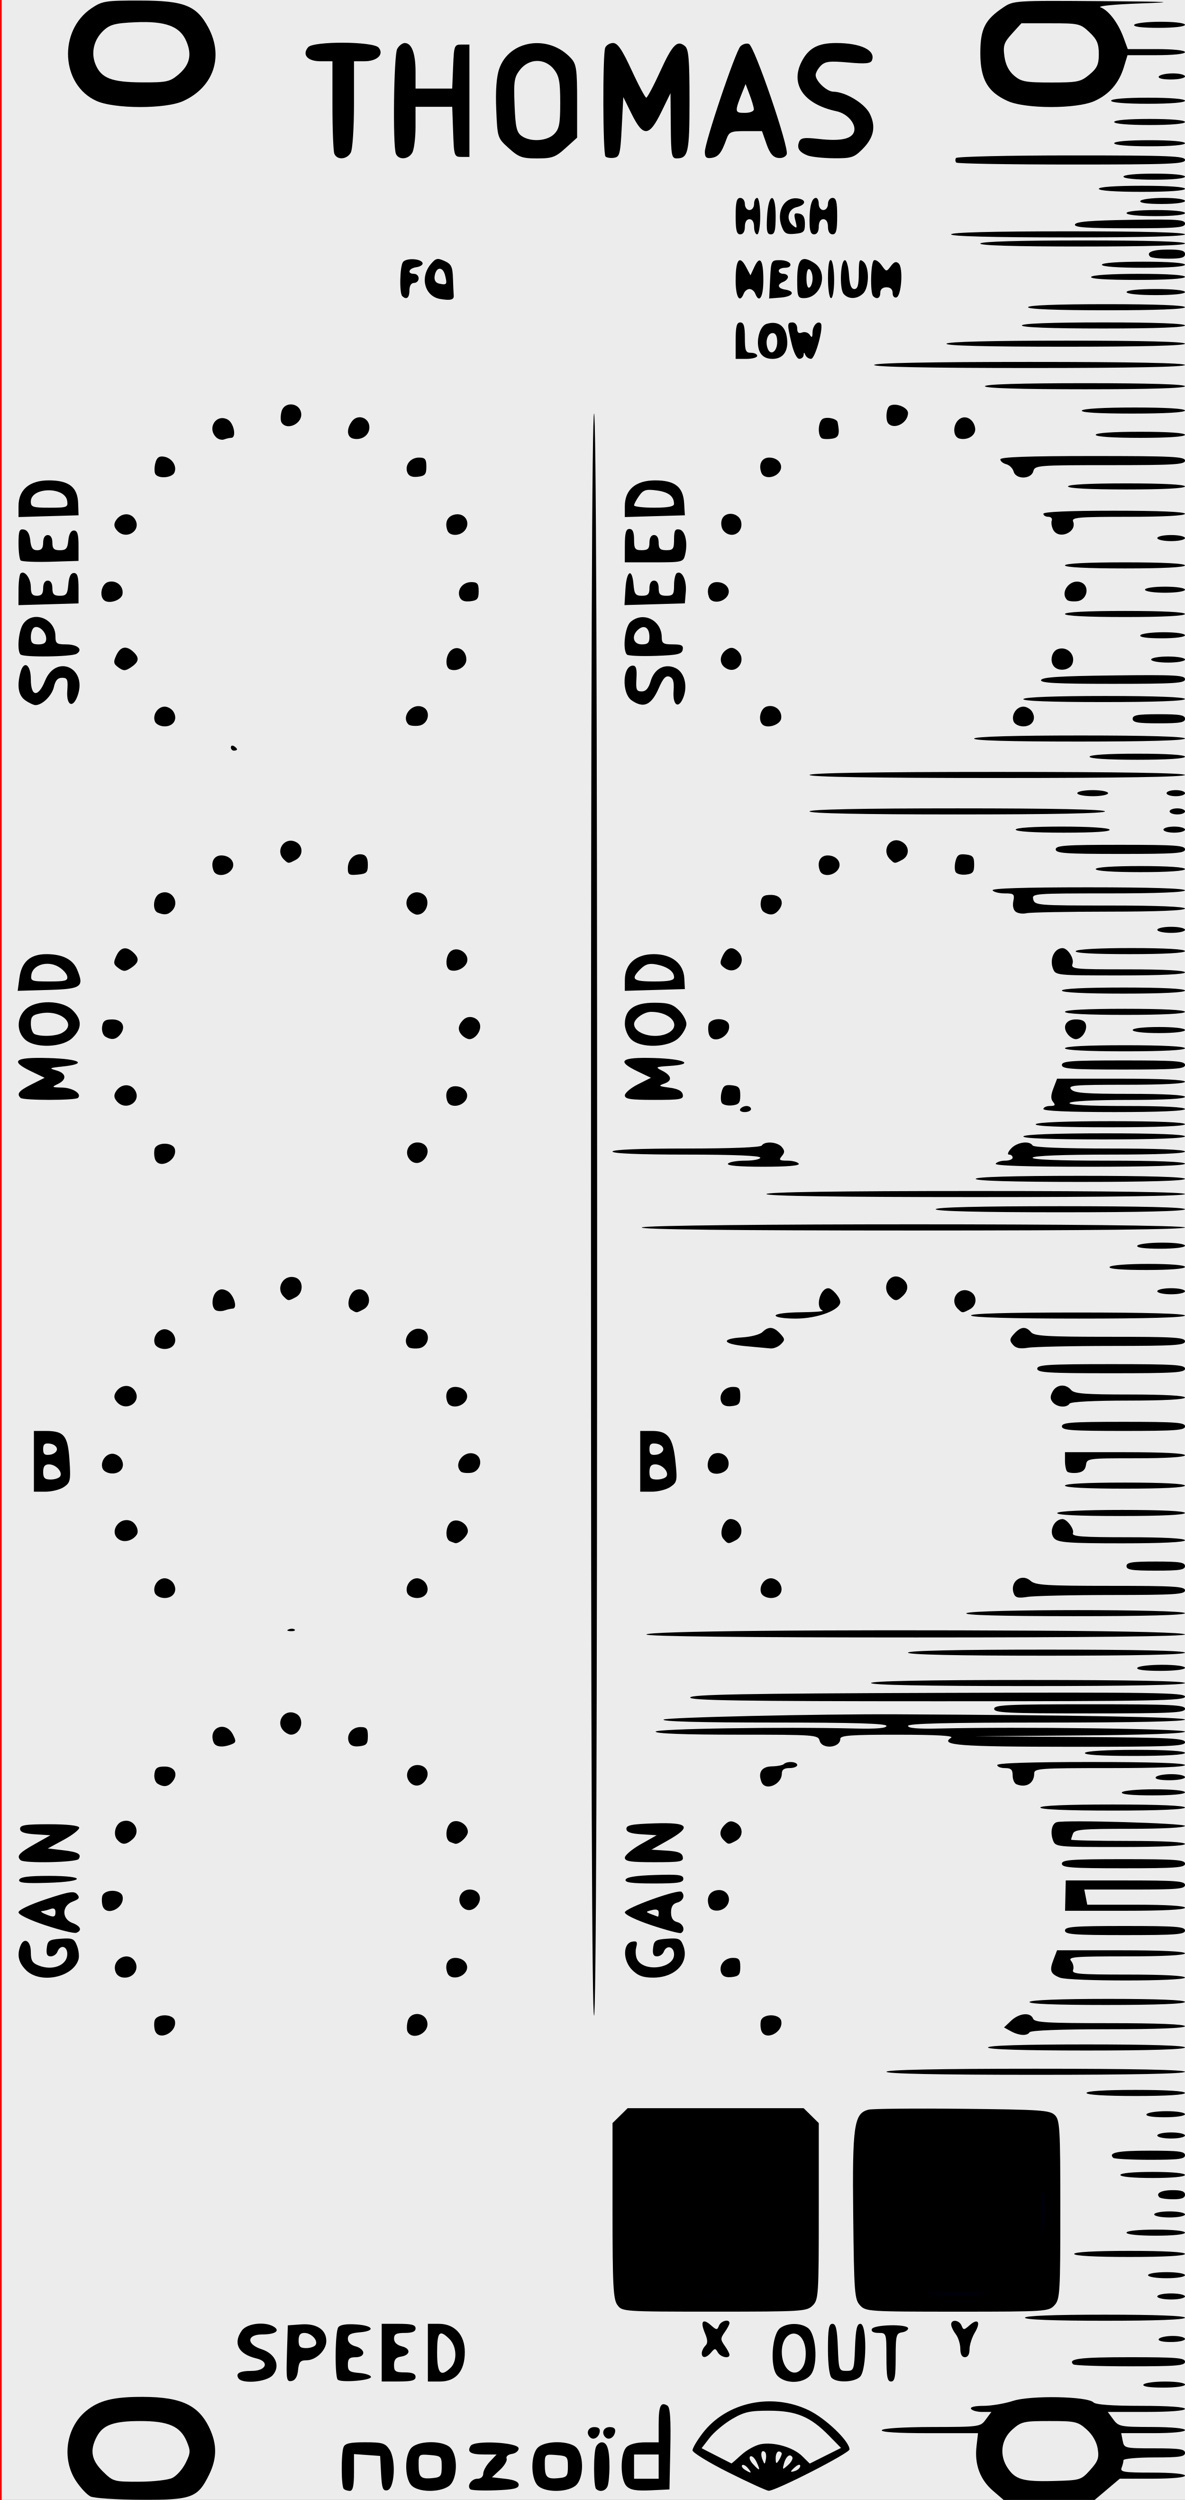 <?xml version="1.0" encoding="UTF-8" standalone="no"?>
<!-- Created with Inkscape (http://www.inkscape.org/) -->

<svg
   xmlns:dc="http://purl.org/dc/elements/1.1/"
   xmlns:cc="http://creativecommons.org/ns#"
   xmlns:rdf="http://www.w3.org/1999/02/22-rdf-syntax-ns#"
   xmlns:svg="http://www.w3.org/2000/svg"
   xmlns="http://www.w3.org/2000/svg"
   xmlns:xlink="http://www.w3.org/1999/xlink"
   xmlns:sodipodi="http://sodipodi.sourceforge.net/DTD/sodipodi-0.dtd"
   xmlns:inkscape="http://www.inkscape.org/namespaces/inkscape"
   width="60.96mm"
   height="128.5mm"
   version="1.1"
   viewBox="0 0 60.96 128.5"
   id="svg16"
   sodipodi:docname="nozori_84_THOMAS.svg"
   inkscape:version="0.92.3 (2405546, 2018-03-11)">
  <rect x="0" y="0" width="60.96" height="128.5" fill="#333333" stroke="none"/>
  <defs
     id="defs20">
    <linearGradient
       inkscape:collect="always"
       id="linearGradient4556">
      <stop
         style="stop-color:#000000;stop-opacity:1;"
         offset="0"
         id="stop4552" />
      <stop
         style="stop-color:#000000;stop-opacity:0;"
         offset="1"
         id="stop4554" />
    </linearGradient>
    <radialGradient
       inkscape:collect="always"
       xlink:href="#linearGradient4556"
       id="radialGradient4560"
       cx="30.633"
       cy="14.416"
       fx="30.633"
       fy="14.416"
       r="3.506"
       gradientTransform="matrix(1,0,0,0.975,0,0.358)"
       gradientUnits="userSpaceOnUse" />
  </defs>
  <sodipodi:namedview
     pagecolor="#ffffff"
     bordercolor="#666666"
     borderopacity="1"
     objecttolerance="10"
     gridtolerance="10"
     guidetolerance="10"
     inkscape:pageopacity="0"
     inkscape:pageshadow="2"
     inkscape:window-width="1920"
     inkscape:window-height="996"
     id="namedview18"
     showgrid="false"
     inkscape:zoom="1.4142136"
     inkscape:cx="-89.612209"
     inkscape:cy="242.27855"
     inkscape:window-x="0"
     inkscape:window-y="27"
     inkscape:window-maximized="1"
     inkscape:current-layer="layer21" />
  <g
     inkscape:groupmode="layer"
     id="layer3"
     inkscape:label="bg uniform"
     style="display:inline">
    <rect
       style="fill:#ececec;fill-opacity:1;fill-rule:nonzero;stroke:#f60000;stroke-width:0.247;stroke-opacity:1"
       id="rect48"
       width="61.164"
       height="128.89"
       x="-0.036"
       y="-0.142" />
    <rect
       style="fill:#000000;fill-opacity:1;fill-rule:nonzero;stroke:#00000a;stroke-width:0.265;stroke-opacity:1"
       id="rect1206"
       width="9.482"
       height="9.163"
       x="32.081"
       y="108.987" />
    <rect
       style="fill:#000000;fill-opacity:1;fill-rule:nonzero;stroke:#00000a;stroke-width:0.3;stroke-opacity:1"
       id="rect1208"
       width="9.035"
       height="8.956"
       x="44.699"
       y="109.009"
       ry="0" />
  </g>
  <g
     inkscape:groupmode="layer"
     id="layer21"
     inkscape:label="THOMAS"
     style="display:inline">
    <path
       style="fill:#000000;stroke-width:0.157"
       d="m 4.661,128.325 c -0.181,-0.086 -0.519,-0.447 -0.752,-0.801 -0.744,-1.131 -0.515,-2.737 0.51,-3.588 0.666,-0.553 1.418,-0.74 2.946,-0.733 1.979,0.009 2.864,0.431 3.423,1.631 0.382,0.821 0.372,1.545 -0.032,2.369 -0.584,1.19 -0.884,1.301 -3.494,1.289 -1.249,-0.006 -2.419,-0.081 -2.6,-0.168 z m 4.208,-0.957 c 0.218,-0.107 0.524,-0.452 0.68,-0.766 0.257,-0.518 0.262,-0.624 0.052,-1.12 -0.326,-0.768 -0.942,-1.037 -2.379,-1.037 -1.371,0 -1.927,0.199 -2.244,0.803 -0.368,0.701 -0.28,1.204 0.313,1.788 0.527,0.519 0.567,0.531 1.86,0.528 0.731,-0.001 1.499,-0.089 1.718,-0.196 z m 42.21,0.659 c -0.662,-0.573 -0.95,-1.35 -0.845,-2.274 l 0.078,-0.684 h -2.523 c -1.642,0 -2.489,-0.054 -2.425,-0.156 0.058,-0.093 1.102,-0.158 2.582,-0.161 2.457,-0.005 2.488,-0.009 2.769,-0.39 l 0.284,-0.385 h -0.473 c -0.26,0 -0.517,-0.07 -0.571,-0.156 -0.06,-0.096 0.186,-0.156 0.634,-0.156 0.402,0 1.087,-0.115 1.521,-0.255 0.905,-0.292 3.82,-0.239 4.139,0.075 0.12,0.119 0.951,0.179 2.446,0.179 1.404,0 2.264,0.059 2.264,0.156 0,0.096 -0.768,0.156 -1.987,0.156 H 56.987 l 0.284,0.385 c 0.272,0.368 0.362,0.386 1.987,0.39 1.026,0.003 1.702,0.067 1.702,0.161 0,0.094 -0.652,0.156 -1.641,0.156 h -1.641 l 0.076,0.39 c 0.075,0.385 0.097,0.39 1.641,0.39 1.285,0 1.565,0.042 1.565,0.234 0,0.193 -0.281,0.234 -1.583,0.234 -0.871,0 -1.583,0.065 -1.583,0.143 0,0.079 -0.043,0.254 -0.096,0.39 -0.084,0.216 0.117,0.247 1.583,0.247 1.014,0 1.679,0.062 1.679,0.156 0,0.094 -0.665,0.156 -1.677,0.156 h -1.677 l -0.647,0.546 -0.647,0.546 H 53.97 51.629 Z m 5.003,-1.067 c 0.404,-0.446 0.465,-0.617 0.388,-1.093 -0.057,-0.354 -0.27,-0.724 -0.574,-0.993 -0.451,-0.401 -0.577,-0.429 -1.903,-0.429 -1.329,0 -1.452,0.028 -1.912,0.434 -0.583,0.514 -0.684,1.318 -0.247,1.976 0.399,0.6 0.796,0.713 2.37,0.672 1.371,-0.036 1.408,-0.047 1.878,-0.565 z m -38.399,0.971 c -0.132,-0.13 -0.139,-1.813 -0.009,-2.147 0.074,-0.189 0.331,-0.247 1.105,-0.247 0.891,0 1.038,0.044 1.258,0.376 0.348,0.523 0.265,2.02 -0.116,2.091 -0.224,0.042 -0.277,-0.102 -0.317,-0.857 l -0.048,-0.908 -0.673,-0.048 -0.673,-0.048 v 0.946 c 0,0.684 -0.058,0.946 -0.211,0.946 -0.116,0 -0.259,-0.047 -0.317,-0.104 z m 3.481,-0.181 c -0.369,-0.402 -0.352,-1.616 0.028,-1.954 0.408,-0.364 1.639,-0.347 1.982,0.027 0.409,0.446 0.354,1.663 -0.09,1.969 -0.493,0.341 -1.59,0.316 -1.919,-0.043 z m 1.559,-0.963 c 0,-0.519 -0.03,-0.549 -0.594,-0.595 -0.579,-0.047 -0.594,-0.035 -0.594,0.481 0,0.661 0.104,0.765 0.707,0.706 0.435,-0.042 0.481,-0.099 0.481,-0.593 z m 1.468,1.162 c -0.182,-0.18 0.064,-0.537 0.369,-0.537 0.176,0 0.3,-0.109 0.3,-0.263 0,-0.145 0.155,-0.426 0.344,-0.624 l 0.344,-0.361 h -0.652 c -0.691,0 -0.885,-0.126 -0.685,-0.444 0.189,-0.302 2.469,-0.18 2.469,0.132 0,0.129 -0.156,0.256 -0.347,0.283 -0.199,0.028 -0.315,0.131 -0.272,0.242 0.041,0.106 -0.112,0.365 -0.34,0.576 l -0.415,0.383 0.688,0.078 c 0.47,0.053 0.688,0.152 0.688,0.312 0,0.183 -0.259,0.244 -1.195,0.279 -0.657,0.025 -1.24,3.1e-4 -1.295,-0.054 z m 3.464,-0.198 c -0.369,-0.402 -0.352,-1.616 0.028,-1.954 0.408,-0.364 1.639,-0.347 1.982,0.027 0.409,0.446 0.354,1.663 -0.09,1.969 -0.493,0.341 -1.59,0.316 -1.919,-0.043 z m 1.559,-0.963 c 0,-0.519 -0.03,-0.549 -0.594,-0.595 -0.579,-0.047 -0.594,-0.035 -0.594,0.481 0,0.661 0.104,0.765 0.707,0.706 0.435,-0.042 0.481,-0.099 0.481,-0.593 z m 1.451,1.145 c -0.132,-0.13 -0.139,-1.813 -0.009,-2.147 0.053,-0.136 0.188,-0.247 0.3,-0.247 0.281,0 0.396,0.362 0.396,1.249 0,0.415 -0.043,0.866 -0.096,1.002 -0.099,0.254 -0.403,0.327 -0.59,0.143 z m 1.575,-0.134 c -0.342,-0.337 -0.347,-1.679 -0.007,-2.014 0.151,-0.149 0.524,-0.245 0.95,-0.245 h 0.701 v -0.927 c 0,-0.949 0.104,-1.172 0.448,-0.962 0.143,0.087 0.183,0.682 0.151,2.214 l -0.044,2.095 -0.971,0.046 c -0.73,0.035 -1.035,-0.017 -1.227,-0.206 z m 1.644,-1.011 v -0.624 h -0.633 -0.633 v 0.624 0.624 h 0.633 0.633 z m 3.602,0.303 c -1.023,-0.511 -1.86,-1.025 -1.86,-1.14 0,-0.116 0.24,-0.521 0.534,-0.9 1.223,-1.579 3.541,-2.075 5.44,-1.163 0.876,0.42 2.101,1.596 2.101,2.016 0,0.193 -3.808,2.139 -4.158,2.125 -0.108,-0.004 -1.033,-0.427 -2.057,-0.938 z m 0.986,-0.229 c -0.11,-0.131 -0.241,-0.197 -0.292,-0.148 -0.05,0.05 0.013,0.156 0.141,0.236 0.335,0.209 0.379,0.183 0.151,-0.088 z m 2.695,-0.11 c 0,-0.091 -0.101,-0.076 -0.237,0.036 -0.131,0.107 -0.237,0.219 -0.237,0.248 0,0.03 0.107,0.014 0.237,-0.036 0.131,-0.049 0.237,-0.161 0.237,-0.248 z m -2.243,-0.193 c -0.098,-0.212 -0.244,-0.345 -0.324,-0.297 -0.08,0.049 -0.023,0.222 0.127,0.385 0.363,0.395 0.411,0.374 0.197,-0.089 z m 1.833,-0.262 c -0.125,-0.199 -0.329,-0.034 -0.43,0.348 -0.083,0.314 -0.074,0.317 0.215,0.06 0.166,-0.148 0.263,-0.331 0.216,-0.407 z m -2.62,-0.112 c 0.267,-0.246 0.712,-0.492 0.988,-0.547 0.678,-0.134 1.678,0.152 2.146,0.614 l 0.384,0.379 0.805,-0.402 0.805,-0.402 -0.613,-0.625 c -0.965,-0.984 -1.682,-1.284 -3.068,-1.288 -1.016,-0.003 -1.294,0.059 -1.926,0.428 -0.406,0.237 -0.925,0.672 -1.152,0.965 l -0.413,0.534 0.756,0.388 c 0.416,0.213 0.766,0.391 0.779,0.395 0.013,0.004 0.242,-0.194 0.509,-0.44 z m 1.224,-0.137 c -0.17,-0.168 -0.261,0.067 -0.141,0.367 0.112,0.281 0.121,0.282 0.176,0.01 0.032,-0.157 0.016,-0.327 -0.035,-0.377 z m 0.854,0.077 c 0.001,-0.064 -0.069,-0.117 -0.156,-0.117 -0.087,0 -0.157,0.158 -0.156,0.351 0.002,0.284 0.032,0.306 0.156,0.117 0.084,-0.129 0.155,-0.287 0.156,-0.351 z M 30.353,125.28 c -0.224,-0.221 -0.097,-0.524 0.219,-0.524 0.221,0 0.312,0.085 0.277,0.26 -0.057,0.287 -0.327,0.431 -0.496,0.263 z m 0.792,0 c -0.224,-0.221 -0.097,-0.524 0.219,-0.524 0.221,0 0.312,0.085 0.277,0.26 -0.057,0.287 -0.327,0.431 -0.496,0.263 z m 27.678,-2.709 c 0.054,-0.086 0.557,-0.156 1.118,-0.156 0.574,0 1.02,0.068 1.02,0.156 0,0.089 -0.478,0.156 -1.118,0.156 -0.705,0 -1.082,-0.058 -1.02,-0.156 z m -46.556,-0.323 c -0.162,-0.258 0.059,-0.38 0.689,-0.38 0.744,0 0.922,-0.479 0.238,-0.64 -0.928,-0.218 -1.221,-0.775 -0.754,-1.433 0.263,-0.371 1.192,-0.482 1.649,-0.197 0.34,0.212 0.06,0.396 -0.604,0.396 -0.799,0 -0.818,0.507 -0.028,0.76 0.72,0.231 0.99,0.876 0.562,1.343 -0.319,0.348 -1.562,0.454 -1.752,0.15 z m 2.494,-1.265 0.046,-1.457 0.689,-0.049 c 0.795,-0.056 1.29,0.271 1.29,0.854 0,0.476 -0.529,0.991 -1.019,0.991 -0.319,0 -0.394,0.087 -0.435,0.506 -0.033,0.338 -0.144,0.524 -0.333,0.559 -0.258,0.048 -0.279,-0.076 -0.237,-1.404 z m 1.475,-0.449 c 0.143,-0.228 -0.221,-0.618 -0.578,-0.618 -0.212,0 -0.297,0.113 -0.297,0.39 0,0.31 0.08,0.39 0.386,0.39 0.213,0 0.432,-0.073 0.489,-0.163 z m 1.138,1.783 c -0.157,-0.155 -0.137,-2.433 0.024,-2.683 0.087,-0.135 0.394,-0.188 0.908,-0.156 0.913,0.057 1.039,0.339 0.183,0.409 -0.452,0.037 -0.594,0.117 -0.594,0.334 0,0.175 0.154,0.324 0.396,0.384 0.218,0.054 0.396,0.202 0.396,0.329 0,0.143 -0.152,0.231 -0.396,0.231 -0.314,0 -0.396,0.079 -0.396,0.381 0,0.327 0.083,0.388 0.594,0.429 0.327,0.027 0.594,0.119 0.594,0.205 0,0.18 -1.539,0.304 -1.708,0.137 z m 2.262,-1.386 v -1.483 h 0.871 c 0.669,0 0.871,0.054 0.871,0.234 0,0.164 -0.167,0.234 -0.554,0.234 -0.438,0 -0.554,0.062 -0.554,0.295 0,0.187 0.149,0.332 0.407,0.396 0.476,0.118 0.435,0.457 -0.063,0.529 -0.245,0.035 -0.344,0.159 -0.344,0.429 0,0.33 0.073,0.379 0.554,0.379 0.387,0 0.554,0.071 0.554,0.234 0,0.18 -0.202,0.234 -0.871,0.234 h -0.871 z m 2.375,0 v -1.483 h 0.561 c 0.821,0 1.339,0.563 1.339,1.455 0,0.974 -0.455,1.511 -1.278,1.511 h -0.622 z m 1.176,0.769 c 0.346,-0.341 0.311,-1.098 -0.068,-1.472 -0.515,-0.507 -0.633,-0.376 -0.633,0.702 0,1.077 0.184,1.279 0.701,0.769 z m 16.799,0.407 c -0.39,-0.425 -0.282,-2.131 0.156,-2.446 0.378,-0.272 1.041,-0.273 1.417,-0.002 0.419,0.302 0.535,1.828 0.18,2.363 -0.335,0.505 -1.323,0.553 -1.752,0.086 z m 1.364,-0.54 c 0.097,-0.211 0.129,-0.622 0.07,-0.928 -0.201,-1.055 -1.202,-0.844 -1.202,0.254 0,0.986 0.774,1.448 1.132,0.674 z m 1.433,0.659 c -0.117,-0.116 -0.19,-0.683 -0.19,-1.483 0,-1.031 0.047,-1.296 0.231,-1.296 0.178,0 0.241,0.275 0.277,1.21 0.045,1.174 0.058,1.21 0.442,1.21 0.384,0 0.397,-0.036 0.442,-1.21 0.036,-0.935 0.099,-1.21 0.277,-1.21 0.345,0 0.329,2.378 -0.018,2.721 -0.294,0.29 -1.19,0.325 -1.461,0.058 z m 2.818,-1.062 c 0,-1.239 -0.003,-1.249 -0.409,-1.249 -0.257,0 -0.384,-0.073 -0.343,-0.195 0.08,-0.237 1.857,-0.274 1.867,-0.039 0.004,0.086 -0.139,0.179 -0.317,0.206 -0.294,0.045 -0.323,0.162 -0.323,1.288 0,0.996 -0.046,1.238 -0.237,1.238 -0.191,0 -0.237,-0.243 -0.237,-1.249 z m 9.61,0.368 c -0.294,-0.29 0.327,-0.368 2.908,-0.368 2.419,0 2.841,0.035 2.841,0.234 0,0.199 -0.419,0.234 -2.824,0.234 -1.553,0 -2.869,-0.045 -2.925,-0.1 z m -19.11,-0.571 c 0,-0.112 0.082,-0.283 0.181,-0.382 0.136,-0.134 0.131,-0.299 -0.021,-0.661 -0.249,-0.593 -0.109,-0.772 0.311,-0.398 0.286,0.255 0.323,0.258 0.414,0.025 0.099,-0.255 0.541,-0.364 0.541,-0.134 0,0.067 -0.111,0.278 -0.246,0.468 -0.223,0.314 -0.223,0.38 0,0.694 0.136,0.191 0.246,0.402 0.246,0.468 0,0.22 -0.456,0.126 -0.598,-0.123 -0.126,-0.221 -0.158,-0.221 -0.344,0 -0.25,0.297 -0.483,0.317 -0.483,0.041 z m 13.3,-0.236 c 0,-0.241 -0.105,-0.575 -0.232,-0.742 -0.128,-0.167 -0.235,-0.391 -0.237,-0.498 -0.007,-0.286 0.419,-0.238 0.535,0.06 0.091,0.233 0.127,0.23 0.414,-0.025 0.433,-0.387 0.59,-0.159 0.264,0.384 -0.148,0.247 -0.269,0.631 -0.269,0.854 0,0.256 -0.087,0.405 -0.237,0.405 -0.155,0 -0.237,-0.153 -0.237,-0.438 z m 10.212,-0.498 c 0.054,-0.086 0.379,-0.156 0.722,-0.156 0.343,0 0.624,0.07 0.624,0.156 0,0.086 -0.325,0.156 -0.722,0.156 -0.441,0 -0.684,-0.061 -0.624,-0.156 z m -6.887,-1.093 c 0,-0.1 1.478,-0.156 4.117,-0.156 2.639,0 4.117,0.056 4.117,0.156 0,0.1 -1.478,0.156 -4.117,0.156 -2.639,0 -4.117,-0.056 -4.117,-0.156 z m -20.97,-0.659 c -0.209,-0.295 -0.246,-1.027 -0.246,-4.846 v -4.499 l 0.389,-0.383 0.389,-0.383 h 4.527 4.527 l 0.389,0.383 0.389,0.383 v 4.534 c 0,4.326 -0.015,4.549 -0.317,4.846 -0.303,0.298 -0.528,0.312 -5.058,0.312 -4.72,0 -4.742,-0.002 -4.987,-0.347 z m 6.651,-0.695 c 1.157,-0.389 2.346,-1.621 2.69,-2.789 0.992,-3.364 -2.168,-6.589 -5.516,-5.63 -1.268,0.363 -2.147,1.087 -2.781,2.287 -0.495,0.938 -0.527,1.088 -0.463,2.178 0.08,1.357 0.425,2.132 1.335,2.997 1.234,1.172 3.018,1.533 4.734,0.957 z m 5.833,0.714 c -0.279,-0.303 -0.305,-0.655 -0.348,-4.593 -0.051,-4.654 0.039,-5.275 0.788,-5.461 0.202,-0.05 2.377,-0.07 4.834,-0.045 4.04,0.042 4.494,0.073 4.75,0.325 0.258,0.255 0.282,0.672 0.282,4.862 0,4.288 -0.019,4.604 -0.302,4.912 -0.294,0.32 -0.424,0.329 -5.002,0.329 -4.577,0 -4.709,-0.009 -5.002,-0.328 z m 6.434,-0.629 c 1.005,-0.297 2.074,-1.215 2.604,-2.237 1.144,-2.206 0.211,-4.849 -2.106,-5.971 -2.205,-1.068 -4.827,-0.181 -5.989,2.025 -0.351,0.667 -0.47,2.55 -0.211,3.333 0.43,1.3 1.418,2.31 2.76,2.819 0.628,0.238 2.184,0.255 2.943,0.031 z m 8.86,0.176 c 0,-0.086 0.321,-0.156 0.712,-0.156 0.392,0 0.712,0.07 0.712,0.156 0,0.086 -0.321,0.156 -0.712,0.156 -0.392,0 -0.712,-0.07 -0.712,-0.156 z m -0.475,-1.093 c 0,-0.087 0.422,-0.156 0.95,-0.156 0.528,0 0.95,0.069 0.95,0.156 0,0.087 -0.422,0.156 -0.95,0.156 -0.528,0 -0.95,-0.069 -0.95,-0.156 z m -3.8,-1.093 c 0,-0.098 1.056,-0.156 2.85,-0.156 1.794,0 2.85,0.058 2.85,0.156 0,0.098 -1.056,0.156 -2.85,0.156 -1.794,0 -2.85,-0.058 -2.85,-0.156 z m 2.692,-1.093 c 0,-0.093 0.607,-0.156 1.504,-0.156 0.897,0 1.504,0.063 1.504,0.156 0,0.093 -0.607,0.156 -1.504,0.156 -0.897,0 -1.504,-0.063 -1.504,-0.156 z m 1.425,-0.937 c 0,-0.086 0.356,-0.156 0.792,-0.156 0.435,0 0.792,0.07 0.792,0.156 0,0.086 -0.356,0.156 -0.792,0.156 -0.435,0 -0.792,-0.07 -0.792,-0.156 z m 0.268,-0.88 c -0.211,-0.208 0.09,-0.368 0.691,-0.368 0.449,0 0.624,0.066 0.624,0.234 0,0.167 -0.173,0.234 -0.607,0.234 -0.334,0 -0.652,-0.045 -0.708,-0.1 z m -2.01,-1.149 c 0,-0.094 0.66,-0.156 1.662,-0.156 1.003,0 1.662,0.062 1.662,0.156 0,0.094 -0.66,0.156 -1.662,0.156 -1.003,0 -1.662,-0.062 -1.662,-0.156 z m -0.365,-0.88 c -0.275,-0.271 0.224,-0.368 1.879,-0.368 1.505,0 1.811,0.04 1.811,0.234 0,0.194 -0.305,0.234 -1.794,0.234 -0.987,0 -1.84,-0.045 -1.896,-0.1 z m 2.265,-1.149 c 0,-0.086 0.321,-0.156 0.712,-0.156 0.392,0 0.712,0.07 0.712,0.156 0,0.086 -0.321,0.156 -0.712,0.156 -0.392,0 -0.712,-0.07 -0.712,-0.156 z m -0.554,-1.093 c 0.054,-0.086 0.521,-0.156 1.038,-0.156 0.522,0 0.941,0.07 0.941,0.156 0,0.088 -0.452,0.156 -1.038,0.156 -0.652,0 -1.002,-0.058 -0.941,-0.156 z m -3.087,-1.093 c 0,-0.098 0.95,-0.156 2.533,-0.156 1.583,0 2.533,0.059 2.533,0.156 0,0.098 -0.95,0.156 -2.533,0.156 -1.583,0 -2.533,-0.059 -2.533,-0.156 z M 45.602,106.492 c 0,-0.102 2.665,-0.156 7.679,-0.156 5.014,0 7.679,0.054 7.679,0.156 0,0.102 -2.665,0.156 -7.679,0.156 -5.014,0 -7.679,-0.054 -7.679,-0.156 z m 5.225,-1.249 c 0,-0.101 1.794,-0.156 5.067,-0.156 3.272,0 5.067,0.055 5.067,0.156 0,0.101 -1.794,0.156 -5.067,0.156 -3.272,0 -5.067,-0.055 -5.067,-0.156 z M 7.98,104.393 c -0.048,-0.124 -0.063,-0.352 -0.032,-0.507 0.077,-0.394 0.974,-0.395 1.051,-0.002 0.114,0.582 -0.811,1.043 -1.019,0.509 z m 12.996,0.06 c -0.057,-0.091 -0.059,-0.341 -0.004,-0.556 0.138,-0.542 0.933,-0.48 1.013,0.079 0.077,0.534 -0.733,0.917 -1.009,0.477 z m 18.195,-0.06 c -0.048,-0.124 -0.063,-0.352 -0.032,-0.507 0.077,-0.394 0.974,-0.395 1.051,-0.002 0.114,0.582 -0.811,1.043 -1.019,0.509 z m 12.819,0.008 -0.341,-0.187 0.363,-0.344 c 0.417,-0.396 0.999,-0.453 1.132,-0.11 0.078,0.199 0.666,0.234 3.953,0.234 2.469,0 3.862,0.056 3.862,0.156 0,0.1 -1.422,0.156 -3.949,0.156 -2.462,0 -3.986,0.059 -4.047,0.156 -0.126,0.201 -0.542,0.175 -0.974,-0.061 z M 30.402,62.479 c 0,-27.377 0.053,-41.222 0.158,-41.222 0.105,0 0.158,13.812 0.158,41.125 0,27.248 -0.053,41.158 -0.158,41.222 -0.105,0.064 -0.158,-13.684 -0.158,-41.125 z m 22.562,40.423 c 0.061,-0.097 1.585,-0.156 4.047,-0.156 2.527,0 3.949,0.056 3.949,0.156 0,0.1 -1.454,0.156 -4.047,0.156 -2.658,0 -4.013,-0.054 -3.949,-0.156 z m 1.56,-1.248 c -0.485,-0.193 -0.546,-0.359 -0.333,-0.915 l 0.188,-0.491 h 3.29 c 2.088,0 3.29,0.057 3.29,0.156 0,0.099 -1.115,0.156 -3.028,0.156 -2.662,0 -3.004,0.028 -2.832,0.232 0.107,0.128 0.154,0.338 0.104,0.468 -0.08,0.206 0.287,0.236 2.832,0.236 1.844,0 2.924,0.058 2.924,0.156 0,0.195 -5.946,0.196 -6.436,10e-4 z M 1.341,101.269 C 0.956,100.889 0.864,100.5 1.049,100.026 c 0.184,-0.474 0.537,-0.274 0.537,0.303 0,0.457 0.074,0.578 0.435,0.714 0.672,0.252 1.374,-0.005 1.435,-0.527 0.055,-0.464 -0.339,-0.613 -0.503,-0.19 -0.05,0.129 -0.205,0.234 -0.344,0.234 -0.183,0 -0.239,-0.119 -0.203,-0.429 0.045,-0.384 0.121,-0.434 0.723,-0.477 0.605,-0.043 0.69,-0.006 0.835,0.372 0.089,0.231 0.12,0.549 0.069,0.707 -0.296,0.92 -1.967,1.253 -2.693,0.537 z m 4.596,0.064 c -0.204,-0.635 0.684,-1.078 1.01,-0.504 0.217,0.382 -0.066,0.824 -0.528,0.824 -0.243,0 -0.416,-0.115 -0.483,-0.32 z m 17.084,0.095 c -0.169,-0.433 0.011,-0.79 0.399,-0.79 0.499,0 0.782,0.433 0.501,0.767 -0.26,0.309 -0.784,0.322 -0.9,0.022 z m 9.501,-0.168 c -0.488,-0.481 -0.488,-1.365 9.2e-5,-1.456 0.242,-0.045 0.282,0.012 0.206,0.297 -0.052,0.194 -0.028,0.474 0.052,0.622 0.362,0.667 1.896,0.456 1.896,-0.26 0,-0.412 -0.387,-0.512 -0.532,-0.137 -0.05,0.129 -0.205,0.234 -0.344,0.234 -0.183,0 -0.239,-0.119 -0.203,-0.429 0.045,-0.384 0.121,-0.434 0.723,-0.477 0.598,-0.043 0.691,-0.003 0.827,0.351 0.333,0.864 -0.401,1.648 -1.543,1.648 -0.52,0 -0.78,-0.094 -1.083,-0.393 z m 4.583,0.148 c -0.148,-0.38 0.155,-0.77 0.598,-0.77 0.315,0 0.379,0.079 0.379,0.468 0,0.395 -0.068,0.476 -0.436,0.518 -0.297,0.034 -0.469,-0.035 -0.54,-0.216 z M 2.338,98.963 C 1.526,98.694 0.953,98.419 0.953,98.297 c 0,-0.122 0.584,-0.4 1.417,-0.676 1.196,-0.396 1.446,-0.435 1.601,-0.251 0.147,0.174 0.1,0.249 -0.23,0.373 -0.565,0.212 -0.576,0.89 -0.017,1.099 0.426,0.16 0.517,0.391 0.198,0.507 -0.109,0.039 -0.821,-0.134 -1.583,-0.387 z m 0.515,-0.683 c 0,-0.165 -0.086,-0.218 -0.25,-0.156 -0.138,0.052 -0.334,0.1 -0.435,0.106 -0.102,0.006 -0.042,0.071 0.132,0.145 0.467,0.198 0.554,0.183 0.554,-0.095 z m 30.677,0.685 c -0.811,-0.27 -1.385,-0.546 -1.385,-0.667 0,-0.218 2.756,-1.212 2.918,-1.053 0.193,0.19 0.076,0.473 -0.226,0.551 -0.218,0.056 -0.317,0.213 -0.317,0.501 0,0.288 0.099,0.445 0.317,0.501 0.31,0.08 0.433,0.43 0.198,0.561 -0.065,0.036 -0.742,-0.141 -1.504,-0.394 z m 0.356,-0.654 c 0,-0.149 -0.111,-0.191 -0.348,-0.13 -0.332,0.086 -0.334,0.095 -0.04,0.209 0.17,0.065 0.326,0.124 0.348,0.13 0.022,0.006 0.04,-0.088 0.04,-0.209 z m 20.9,0.922 c 0,-0.2 0.449,-0.234 3.087,-0.234 2.639,0 3.087,0.034 3.087,0.234 0,0.2 -0.449,0.234 -3.087,0.234 -2.639,0 -3.087,-0.034 -3.087,-0.234 z M 5.288,97.993 c -0.048,-0.124 -0.063,-0.352 -0.032,-0.507 0.077,-0.394 0.974,-0.395 1.051,-0.002 0.114,0.582 -0.811,1.043 -1.019,0.509 z m 18.476,0.005 c -0.299,-0.355 -0.061,-0.873 0.4,-0.873 0.446,0 0.665,0.391 0.428,0.763 -0.219,0.343 -0.59,0.392 -0.828,0.11 z m 12.715,-0.005 c -0.17,-0.438 0.015,-0.789 0.442,-0.838 0.489,-0.056 0.76,0.457 0.441,0.836 -0.245,0.291 -0.77,0.292 -0.883,0.002 z m 18.329,-0.555 0.018,-0.781 h 3.067 c 2.62,0 3.067,0.034 3.067,0.234 0,0.199 -0.393,0.234 -2.59,0.234 h -2.59 l 0.076,0.39 0.076,0.39 h 2.515 c 1.571,0 2.515,0.059 2.515,0.156 0,0.099 -1.134,0.156 -3.085,0.156 H 54.791 Z M 0.99,96.624 c 0.049,-0.144 0.476,-0.201 1.519,-0.201 1.964,0 1.908,0.299 -0.067,0.357 -1.184,0.035 -1.505,4.68e-4 -1.452,-0.156 z m 31.193,-0.006 c 0.045,-0.133 0.531,-0.21 1.517,-0.24 1.22,-0.038 1.452,-0.007 1.452,0.195 0,0.199 -0.258,0.24 -1.517,0.24 -1.143,0 -1.501,-0.048 -1.452,-0.195 z m 22.444,-0.82 c 0,-0.2 0.457,-0.234 3.167,-0.234 2.709,0 3.167,0.034 3.167,0.234 0,0.2 -0.457,0.234 -3.167,0.234 -2.709,0 -3.167,-0.034 -3.167,-0.234 z M 1.058,95.616 C 0.84,95.401 0.975,95.246 1.773,94.797 l 0.82,-0.462 -0.78,-0.049 c -0.566,-0.035 -0.78,-0.113 -0.78,-0.283 0,-0.192 0.271,-0.234 1.491,-0.234 0.924,0 1.513,0.064 1.548,0.168 0.031,0.092 -0.319,0.373 -0.778,0.623 l -0.835,0.454 0.745,0.086 c 0.812,0.094 1.005,0.198 0.844,0.453 -0.114,0.181 -2.811,0.237 -2.988,0.062 z M 32.144,95.489 c 0,-0.127 0.369,-0.439 0.82,-0.693 l 0.82,-0.462 -0.78,-0.049 c -0.566,-0.035 -0.78,-0.113 -0.78,-0.283 0,-0.188 0.289,-0.243 1.465,-0.279 1.764,-0.054 1.926,0.169 0.644,0.891 l -0.82,0.462 0.779,0.049 c 0.592,0.037 0.792,0.114 0.832,0.322 0.047,0.245 -0.105,0.273 -1.463,0.273 -1.233,0 -1.516,-0.043 -1.516,-0.231 z m 22.026,-0.895 c -0.154,-0.411 -0.06,-0.862 0.195,-0.932 0.453,-0.124 6.595,0.054 6.595,0.191 0,0.09 -1.129,0.15 -2.833,0.15 -2.437,0 -2.846,0.034 -2.929,0.247 -0.053,0.136 -0.096,0.276 -0.096,0.312 0,0.036 1.318,0.065 2.929,0.065 1.847,0 2.929,0.058 2.929,0.156 0,0.099 -1.216,0.156 -3.33,0.156 -3.292,0 -3.332,-0.004 -3.46,-0.345 z M 6.025,94.557 C 5.799,94.288 5.936,93.756 6.263,93.632 c 0.598,-0.226 1.034,0.484 0.558,0.908 -0.339,0.303 -0.55,0.307 -0.795,0.016 z m 17.133,0.123 c -0.27,-0.107 -0.25,-0.752 0.029,-0.981 0.306,-0.25 0.881,0.05 0.881,0.46 0,0.244 -0.454,0.663 -0.662,0.612 -0.028,-0.007 -0.139,-0.048 -0.248,-0.091 z M 37.242,94.596 c -0.258,-0.254 -0.239,-0.523 0.059,-0.816 0.188,-0.185 0.323,-0.205 0.554,-0.084 0.394,0.208 0.393,0.718 -6.34e-4,0.925 -0.382,0.201 -0.382,0.201 -0.612,-0.026 z m 16.276,-1.686 c 0,-0.1 1.346,-0.156 3.721,-0.156 2.375,0 3.721,0.056 3.721,0.156 0,0.1 -1.346,0.156 -3.721,0.156 -2.375,0 -3.721,-0.056 -3.721,-0.156 z m 4.196,-0.781 c 0.055,-0.087 0.793,-0.156 1.672,-0.156 0.944,0 1.574,0.063 1.574,0.156 0,0.094 -0.663,0.156 -1.672,0.156 -1.074,0 -1.637,-0.056 -1.574,-0.156 z M 8.103,91.681 C 7.987,91.608 7.915,91.381 7.945,91.176 c 0.043,-0.298 0.148,-0.373 0.526,-0.373 0.525,0 0.722,0.396 0.392,0.788 -0.215,0.256 -0.449,0.283 -0.76,0.09 z M 21.073,91.598 c -0.299,-0.355 -0.061,-0.873 0.4,-0.873 0.446,0 0.665,0.391 0.428,0.763 -0.219,0.343 -0.59,0.392 -0.828,0.11 z m 18.099,-0.005 c -0.19,-0.487 0.012,-0.789 0.532,-0.799 0.279,-0.005 0.557,-0.058 0.617,-0.117 0.167,-0.165 0.69,-0.128 0.69,0.048 0,0.086 -0.178,0.156 -0.396,0.156 -0.276,0 -0.396,0.085 -0.396,0.281 0,0.572 -0.856,0.924 -1.048,0.431 z m 13.12,0.122 c -0.109,-0.043 -0.198,-0.249 -0.198,-0.456 0,-0.298 -0.083,-0.377 -0.396,-0.377 -0.218,0 -0.396,-0.07 -0.396,-0.156 0,-0.101 1.715,-0.156 4.829,-0.156 3.114,0 4.829,0.055 4.829,0.156 0,0.1 -1.399,0.156 -3.879,0.156 -3.63,0 -3.879,0.018 -3.879,0.281 0,0.502 -0.411,0.751 -0.91,0.552 z m 7.164,-0.365 c 0.054,-0.086 0.414,-0.156 0.801,-0.156 0.387,0 0.703,0.07 0.703,0.156 0,0.086 -0.36,0.156 -0.801,0.156 -0.494,0 -0.763,-0.06 -0.703,-0.156 z m -3.642,-1.249 c 0.059,-0.094 1.11,-0.156 2.622,-0.156 1.577,0 2.524,0.059 2.524,0.156 0,0.098 -0.979,0.156 -2.622,0.156 -1.708,0 -2.588,-0.054 -2.524,-0.156 z m -44.826,-0.537 c -0.301,-0.773 0.622,-1.143 0.998,-0.4 0.17,0.335 0.159,0.405 -0.074,0.496 -0.457,0.179 -0.831,0.14 -0.923,-0.097 z m 6.959,-0.02 c -0.148,-0.38 0.155,-0.77 0.598,-0.77 0.315,0 0.379,0.079 0.379,0.468 0,0.395 -0.068,0.476 -0.436,0.518 -0.297,0.034 -0.469,-0.035 -0.54,-0.216 z m 24.217,-0.067 c -0.08,-0.302 -0.216,-0.312 -4.26,-0.312 -2.679,0 -4.177,-0.056 -4.177,-0.156 0,-0.15 6.462,-0.252 10.252,-0.161 1.107,0.027 1.623,-0.016 1.623,-0.134 0,-0.124 -1.661,-0.173 -5.811,-0.173 -3.776,0 -5.757,-0.053 -5.656,-0.152 0.116,-0.114 7.949,-0.291 12.021,-0.271 9.261,0.045 14.804,0.146 14.804,0.27 0,0.098 -2.576,0.153 -7.125,0.153 -5.112,0 -7.125,0.049 -7.125,0.173 0,0.118 0.516,0.161 1.623,0.134 3.982,-0.096 12.627,0.013 12.627,0.159 0,0.098 -1.991,0.17 -5.423,0.197 l -5.423,0.043 5.423,0.037 c 4.698,0.032 5.423,0.068 5.423,0.271 0,0.204 -0.76,0.234 -5.898,0.232 -5.737,-0.002 -6.732,-0.077 -6.135,-0.464 0.16,-0.104 -0.727,-0.154 -2.731,-0.156 -2.433,-0.002 -2.969,0.037 -2.969,0.215 0,0.467 -0.942,0.551 -1.062,0.095 z M 14.601,88.977 c -0.473,-0.466 0.052,-1.196 0.637,-0.887 0.467,0.246 0.256,1.074 -0.273,1.074 -0.096,0 -0.26,-0.084 -0.364,-0.187 z m 36.543,-1.14 c 0,-0.203 0.651,-0.234 4.908,-0.234 4.257,0 4.908,0.031 4.908,0.234 0,0.203 -0.651,0.234 -4.908,0.234 -4.257,0 -4.908,-0.031 -4.908,-0.234 z M 35.508,87.252 c 0.052,-0.153 2.774,-0.204 12.759,-0.235 11.217,-0.035 12.693,-0.013 12.693,0.195 0,0.207 -1.501,0.235 -12.759,0.235 -10.137,0 -12.745,-0.04 -12.693,-0.195 z m 9.302,-0.742 c 0,-0.102 2.797,-0.156 8.075,-0.156 5.278,0 8.075,0.054 8.075,0.156 0,0.102 -2.797,0.156 -8.075,0.156 -5.278,0 -8.075,-0.054 -8.075,-0.156 z m 13.696,-0.781 c 0.054,-0.086 0.628,-0.156 1.276,-0.156 0.68,0 1.178,0.066 1.178,0.156 0,0.091 -0.531,0.156 -1.276,0.156 -0.81,0 -1.24,-0.057 -1.178,-0.156 z M 46.71,84.949 c 0,-0.102 2.481,-0.156 7.125,-0.156 4.644,0 7.125,0.054 7.125,0.156 0,0.102 -2.481,0.156 -7.125,0.156 -4.644,0 -7.125,-0.054 -7.125,-0.156 z M 33.252,84.016 c 0,-0.175 8.884,-0.26 20.306,-0.196 4.703,0.027 7.402,0.098 7.402,0.195 0,0.099 -4.905,0.153 -13.854,0.153 -8.922,0 -13.854,-0.054 -13.854,-0.153 z m -18.396,-0.266 c 0.114,-0.045 0.251,-0.04 0.303,0.012 0.053,0.052 -0.041,0.089 -0.208,0.082 -0.184,-0.007 -0.222,-0.044 -0.096,-0.094 z m 34.862,-0.83 c 0.327,-0.209 11.241,-0.209 11.241,0 0,0.101 -2.017,0.155 -5.739,0.154 -3.764,-0.002 -5.658,-0.054 -5.502,-0.154 z M 7.968,81.884 c -0.131,-0.337 0.15,-0.759 0.505,-0.759 0.155,0 0.355,0.113 0.443,0.252 0.242,0.378 0.018,0.763 -0.443,0.763 -0.23,0 -0.449,-0.111 -0.505,-0.255 z m 12.983,0 c -0.131,-0.337 0.15,-0.759 0.505,-0.759 0.155,0 0.355,0.113 0.443,0.252 0.242,0.378 0.018,0.763 -0.443,0.763 -0.23,0 -0.449,-0.111 -0.505,-0.255 z m 18.208,0 c -0.131,-0.337 0.15,-0.759 0.505,-0.759 0.155,0 0.355,0.113 0.443,0.252 0.242,0.378 0.018,0.763 -0.443,0.763 -0.23,0 -0.449,-0.111 -0.505,-0.255 z m 12.999,0.041 c -0.238,-0.611 0.386,-1.09 0.864,-0.663 0.245,0.219 0.804,0.253 4.111,0.253 3.296,0 3.827,0.032 3.827,0.234 0,0.202 -0.524,0.234 -3.76,0.236 -2.068,9.37e-4 -4.026,0.045 -4.351,0.098 -0.461,0.075 -0.613,0.04 -0.69,-0.158 z m 5.793,-1.425 c 0,-0.192 0.273,-0.234 1.504,-0.234 1.231,0 1.504,0.042 1.504,0.234 0,0.192 -0.273,0.234 -1.504,0.234 -1.231,0 -1.504,-0.042 -1.504,-0.234 z M 6.101,79.116 c -0.507,-0.365 0.021,-1.167 0.619,-0.941 0.265,0.1 0.447,0.497 0.321,0.699 C 6.837,79.198 6.379,79.316 6.101,79.116 Z m 17.058,0.11 c -0.27,-0.107 -0.25,-0.752 0.029,-0.981 0.306,-0.25 0.881,0.05 0.881,0.46 0,0.244 -0.454,0.663 -0.662,0.612 -0.028,-0.007 -0.139,-0.048 -0.248,-0.091 z m 14.048,-0.135 c -0.24,-0.285 0.022,-1.01 0.365,-1.01 0.577,0 0.79,0.82 0.283,1.087 -0.394,0.208 -0.409,0.206 -0.648,-0.077 z m 17.042,1.05e-4 c -0.323,-0.319 -0.05,-0.998 0.406,-1.008 0.228,-0.005 0.619,0.517 0.54,0.72 -0.069,0.177 0.429,0.214 2.841,0.214 1.844,0 2.924,0.058 2.924,0.156 0,0.099 -1.184,0.156 -3.234,0.156 -2.691,0 -3.275,-0.04 -3.477,-0.239 z m 0.14,-1.322 c 0.06,-0.096 1.347,-0.156 3.334,-0.156 2.052,0 3.236,0.057 3.236,0.156 0,0.099 -1.217,0.156 -3.334,0.156 -2.183,0 -3.3,-0.054 -3.236,-0.156 z M 1.744,75.114 v -1.561 h 0.603 c 0.954,0 1.144,0.235 1.228,1.516 0.067,1.023 0.043,1.139 -0.281,1.362 -0.195,0.134 -0.623,0.244 -0.952,0.244 H 1.744 Z m 1.35,0.774 C 3.237,75.66 2.873,75.27 2.517,75.27 c -0.212,0 -0.297,0.113 -0.297,0.39 0,0.31 0.08,0.39 0.386,0.39 0.213,0 0.432,-0.073 0.489,-0.163 z m -0.163,-1.398 c 0,-0.129 -0.16,-0.257 -0.356,-0.284 -0.274,-0.038 -0.356,0.027 -0.356,0.284 0,0.257 0.082,0.322 0.356,0.284 0.196,-0.027 0.356,-0.155 0.356,-0.284 z m 30.004,0.624 v -1.561 h 0.609 c 0.822,0 1.073,0.33 1.204,1.584 0.101,0.966 0.084,1.055 -0.254,1.288 -0.199,0.138 -0.632,0.25 -0.961,0.25 h -0.598 z m 1.35,0.774 c 0.143,-0.228 -0.221,-0.618 -0.578,-0.618 -0.212,0 -0.297,0.113 -0.297,0.39 0,0.31 0.08,0.39 0.386,0.39 0.213,0 0.432,-0.073 0.489,-0.163 z m -0.163,-1.398 c 0,-0.129 -0.16,-0.257 -0.356,-0.284 -0.274,-0.038 -0.356,0.027 -0.356,0.284 0,0.257 0.082,0.322 0.356,0.284 0.196,-0.027 0.356,-0.155 0.356,-0.284 z m 20.662,1.873 c 0,-0.099 1.135,-0.156 3.087,-0.156 1.953,0 3.087,0.057 3.087,0.156 0,0.099 -1.135,0.156 -3.087,0.156 -1.953,0 -3.087,-0.057 -3.087,-0.156 z M 5.277,75.483 c -0.131,-0.337 0.15,-0.759 0.505,-0.759 0.155,0 0.355,0.113 0.443,0.252 0.242,0.378 0.018,0.763 -0.443,0.763 -0.23,0 -0.449,-0.111 -0.505,-0.255 z m 18.43,0.158 c -0.39,-0.384 0.133,-1.089 0.68,-0.917 0.505,0.158 0.376,0.92 -0.166,0.982 -0.221,0.025 -0.453,-0.004 -0.515,-0.065 z m 12.818,-0.007 c -0.24,-0.236 -0.095,-0.815 0.229,-0.916 0.445,-0.139 0.842,0.251 0.7,0.691 -0.103,0.319 -0.69,0.462 -0.929,0.226 z m 18.374,0.007 c -0.062,-0.061 -0.113,-0.31 -0.113,-0.554 v -0.442 h 3.087 c 1.953,0 3.087,0.057 3.087,0.156 0,0.098 -0.946,0.156 -2.522,0.156 -2.495,0 -2.523,0.004 -2.573,0.351 -0.035,0.243 -0.174,0.365 -0.452,0.397 -0.221,0.025 -0.453,-0.004 -0.515,-0.065 z m -0.271,-2.323 c 0,-0.2 0.457,-0.234 3.167,-0.234 2.709,0 3.167,0.034 3.167,0.234 0,0.2 -0.457,0.234 -3.167,0.234 -2.709,0 -3.167,-0.034 -3.167,-0.234 z M 6.008,72.057 c -0.151,-0.179 -0.162,-0.319 -0.042,-0.507 0.236,-0.37 0.709,-0.419 0.947,-0.099 0.439,0.593 -0.427,1.174 -0.905,0.607 z m 17.013,0.022 c -0.169,-0.433 0.011,-0.79 0.399,-0.79 0.499,0 0.782,0.433 0.501,0.767 -0.26,0.309 -0.784,0.322 -0.9,0.022 z M 37.105,72.059 c -0.148,-0.38 0.155,-0.77 0.598,-0.77 0.315,0 0.379,0.079 0.379,0.468 0,0.395 -0.068,0.476 -0.436,0.518 -0.297,0.034 -0.469,-0.035 -0.54,-0.216 z m 17.055,0.021 c -0.14,-0.166 -0.144,-0.307 -0.014,-0.546 0.205,-0.378 0.675,-0.421 0.955,-0.088 0.162,0.192 0.705,0.234 3.028,0.234 1.781,0 2.831,0.058 2.831,0.156 0,0.098 -1.079,0.156 -2.92,0.156 -1.776,0 -2.958,0.061 -3.018,0.156 -0.144,0.23 -0.645,0.19 -0.862,-0.068 z m -0.8,-1.727 c 0,-0.202 0.528,-0.234 3.8,-0.234 3.272,0 3.8,0.033 3.8,0.234 0,0.202 -0.528,0.234 -3.8,0.234 -3.272,0 -3.8,-0.033 -3.8,-0.234 z M 7.968,69.083 c -0.131,-0.337 0.15,-0.759 0.505,-0.759 0.155,0 0.355,0.113 0.443,0.252 0.242,0.378 0.018,0.763 -0.443,0.763 -0.23,0 -0.449,-0.111 -0.505,-0.255 z m 13.047,0.158 c -0.39,-0.384 0.133,-1.089 0.68,-0.917 0.505,0.158 0.376,0.92 -0.166,0.982 -0.221,0.025 -0.453,-0.004 -0.515,-0.065 z m 17.34,-0.047 c -1.198,-0.109 -1.306,-0.384 -0.177,-0.45 0.448,-0.026 0.917,-0.149 1.043,-0.273 0.311,-0.307 0.579,-0.283 0.912,0.08 0.253,0.275 0.256,0.329 0.036,0.546 -0.134,0.133 -0.374,0.229 -0.533,0.214 -0.159,-0.015 -0.735,-0.068 -1.281,-0.117 z m 13.748,-0.078 c -0.18,-0.214 -0.169,-0.3 0.071,-0.562 0.339,-0.37 0.601,-0.392 0.868,-0.075 0.165,0.196 0.819,0.234 4.057,0.234 3.325,0 3.86,0.032 3.86,0.234 0,0.202 -0.524,0.234 -3.76,0.236 -2.068,9.37e-4 -4.013,0.043 -4.322,0.093 -0.409,0.067 -0.619,0.023 -0.774,-0.161 z m -12.202,-1.495 c 0,-0.09 0.549,-0.161 1.306,-0.168 0.718,-0.007 1.217,-0.048 1.108,-0.091 -0.388,-0.154 -0.131,-1.145 0.297,-1.145 0.199,0 0.613,0.48 0.613,0.71 0,0.413 -1.177,0.851 -2.289,0.851 -0.585,0 -1.035,-0.068 -1.035,-0.156 z m 10.054,0 c -0.065,-0.103 1.793,-0.156 5.453,-0.156 3.595,0 5.551,0.055 5.551,0.156 0,0.101 -1.923,0.156 -5.453,0.156 -3.465,0 -5.489,-0.057 -5.551,-0.156 z M 11.125,67.361 c -0.27,-0.107 -0.25,-0.752 0.029,-0.981 0.163,-0.133 0.315,-0.14 0.535,-0.024 0.335,0.177 0.556,0.896 0.28,0.908 -0.094,0.004 -0.278,0.045 -0.408,0.092 -0.131,0.046 -0.327,0.049 -0.435,0.006 z m 6.945,-0.038 c -0.282,-0.176 -0.117,-0.88 0.238,-1.015 0.601,-0.227 0.959,0.693 0.388,0.995 -0.365,0.193 -0.349,0.192 -0.626,0.02 z m 31.205,-0.046 c -0.473,-0.466 0.052,-1.196 0.637,-0.887 0.373,0.197 0.358,0.71 -0.025,0.912 -0.382,0.201 -0.382,0.201 -0.612,-0.026 z m -34.674,-0.624 c -0.45,-0.444 -0.01,-1.175 0.594,-0.986 0.421,0.132 0.433,0.793 0.018,1.012 -0.382,0.201 -0.382,0.201 -0.612,-0.026 z m 31.191,0 c -0.501,-0.494 0.001,-1.314 0.584,-0.953 0.358,0.222 0.396,0.588 0.094,0.887 -0.307,0.302 -0.426,0.314 -0.677,0.066 z m 13.743,-0.281 c 0,-0.086 0.321,-0.156 0.712,-0.156 0.392,0 0.712,0.07 0.712,0.156 0,0.086 -0.321,0.156 -0.712,0.156 -0.392,0 -0.712,-0.07 -0.712,-0.156 z m -2.454,-1.249 c 0.056,-0.09 0.899,-0.156 1.988,-0.156 1.155,0 1.891,0.061 1.891,0.156 0,0.096 -0.768,0.156 -1.988,0.156 -1.285,0 -1.954,-0.055 -1.891,-0.156 z m 1.425,-1.093 c 0.054,-0.086 0.628,-0.156 1.276,-0.156 0.68,0 1.178,0.066 1.178,0.156 0,0.091 -0.531,0.156 -1.276,0.156 -0.81,0 -1.24,-0.057 -1.178,-0.156 z M 33.015,63.094 c 0.135,-0.216 27.945,-0.216 27.945,0 0,0.103 -4.779,0.156 -14.022,0.156 -9.307,0 -13.989,-0.052 -13.924,-0.156 z m 15.121,-0.937 c 0,-0.102 2.243,-0.156 6.412,-0.156 4.169,0 6.412,0.055 6.412,0.156 0,0.102 -2.243,0.156 -6.412,0.156 -4.169,0 -6.412,-0.055 -6.412,-0.156 z m -8.708,-0.781 c 0,-0.103 3.694,-0.156 10.766,-0.156 7.072,0 10.766,0.054 10.766,0.156 0,0.103 -3.694,0.156 -10.766,0.156 -7.072,0 -10.766,-0.054 -10.766,-0.156 z M 50.193,60.596 c 0,-0.101 1.9,-0.156 5.383,-0.156 3.483,0 5.383,0.055 5.383,0.156 0,0.101 -1.9,0.156 -5.383,0.156 -3.483,0 -5.383,-0.055 -5.383,-0.156 z M 37.448,59.816 c 0.054,-0.086 0.45,-0.156 0.88,-0.156 0.43,0 0.782,-0.07 0.782,-0.156 0,-0.1 -1.372,-0.156 -3.8,-0.156 -2.428,0 -3.8,-0.056 -3.8,-0.156 0,-0.1 1.369,-0.156 3.791,-0.156 2.356,0 3.828,-0.059 3.888,-0.156 0.148,-0.237 0.806,-0.187 1.029,0.078 0.157,0.187 0.157,0.282 0,0.468 -0.168,0.199 -0.125,0.234 0.288,0.234 0.267,0 0.529,0.07 0.583,0.156 0.063,0.101 -0.582,0.156 -1.821,0.156 -1.239,0 -1.884,-0.055 -1.821,-0.156 z m 13.775,0 c 0.054,-0.086 0.272,-0.156 0.484,-0.156 0.213,0 0.386,-0.07 0.386,-0.156 0,-0.086 -0.082,-0.156 -0.183,-0.156 -0.104,0 -0.059,-0.135 0.104,-0.312 0.302,-0.329 0.943,-0.42 1.108,-0.156 0.061,0.097 1.559,0.156 3.968,0.156 2.474,0 3.87,0.056 3.87,0.156 0,0.1 -1.395,0.156 -3.87,0.156 -2.409,0 -3.907,0.059 -3.968,0.156 -0.064,0.102 1.265,0.156 3.87,0.156 2.54,0 3.968,0.056 3.968,0.156 0,0.101 -1.745,0.156 -4.918,0.156 -3.238,0 -4.884,-0.053 -4.82,-0.156 z M 7.98,59.591 c -0.048,-0.124 -0.063,-0.352 -0.032,-0.507 0.077,-0.394 0.974,-0.395 1.051,-0.002 0.114,0.582 -0.811,1.043 -1.019,0.509 z m 13.093,0.005 c -0.299,-0.355 -0.061,-0.873 0.4,-0.873 0.446,0 0.665,0.391 0.428,0.763 -0.219,0.343 -0.59,0.392 -0.828,0.11 z M 52.648,58.411 c 0.061,-0.098 1.638,-0.156 4.205,-0.156 2.633,0 4.107,0.056 4.107,0.156 0,0.1 -1.507,0.156 -4.205,0.156 -2.763,0 -4.172,-0.054 -4.107,-0.156 z m 0.633,-0.624 c 0.061,-0.097 1.532,-0.156 3.888,-0.156 2.422,0 3.791,0.056 3.791,0.156 0,0.1 -1.402,0.156 -3.888,0.156 -2.552,0 -3.855,-0.054 -3.791,-0.156 z M 38.081,57.006 c 0.054,-0.086 0.201,-0.156 0.326,-0.156 0.125,0 0.228,0.07 0.228,0.156 0,0.086 -0.147,0.156 -0.326,0.156 -0.179,0 -0.282,-0.07 -0.228,-0.156 z m 15.596,0 c 0,-0.086 0.151,-0.156 0.336,-0.156 0.261,0 0.297,-0.046 0.162,-0.207 -0.127,-0.151 -0.123,-0.341 0.015,-0.702 l 0.19,-0.495 h 3.29 c 2.088,0 3.29,0.057 3.29,0.156 0,0.099 -1.115,0.156 -3.028,0.156 -2.673,0 -3.005,0.027 -2.831,0.234 0.162,0.192 0.705,0.234 3.028,0.234 1.781,0 2.831,0.058 2.831,0.156 0,0.098 -1.079,0.156 -2.92,0.156 -1.776,0 -2.958,0.061 -3.018,0.156 -0.064,0.102 0.948,0.156 2.92,0.156 1.906,0 3.018,0.058 3.018,0.156 0,0.1 -1.319,0.156 -3.642,0.156 -2.322,0 -3.642,-0.057 -3.642,-0.156 z M 6.008,56.602 c -0.151,-0.179 -0.162,-0.319 -0.042,-0.507 0.236,-0.37 0.709,-0.419 0.947,-0.099 0.439,0.593 -0.427,1.174 -0.905,0.607 z m 17.013,0.022 c -0.169,-0.433 0.011,-0.79 0.399,-0.79 0.499,0 0.782,0.433 0.501,0.767 -0.26,0.309 -0.784,0.322 -0.9,0.022 z m 14.11,0.069 c -0.06,-0.096 -0.064,-0.35 -0.009,-0.565 0.08,-0.315 0.183,-0.382 0.529,-0.342 0.361,0.041 0.43,0.124 0.43,0.517 0,0.391 -0.07,0.476 -0.42,0.516 -0.231,0.026 -0.47,-0.03 -0.529,-0.126 z M 1.058,56.433 C 0.843,56.221 0.969,56.067 1.624,55.738 L 2.295,55.4 1.624,55.079 c -1.143,-0.546 -0.892,-0.745 0.872,-0.694 1.634,0.047 2.045,0.297 0.716,0.436 -0.678,0.071 -0.711,0.091 -0.321,0.198 0.527,0.144 0.564,0.473 0.079,0.703 -0.328,0.156 -0.311,0.17 0.218,0.18 0.555,0.01 1.036,0.322 0.823,0.532 -0.137,0.135 -2.817,0.134 -2.954,-0.001 z M 32.144,56.306 c 0,-0.127 0.302,-0.383 0.671,-0.569 l 0.671,-0.338 -0.671,-0.321 c -1.135,-0.542 -0.891,-0.745 0.834,-0.694 1.589,0.047 2.132,0.323 0.8,0.406 -0.721,0.045 -0.753,0.063 -0.408,0.234 0.514,0.255 0.566,0.525 0.131,0.675 -0.321,0.11 -0.289,0.136 0.267,0.208 0.434,0.057 0.648,0.169 0.685,0.356 0.047,0.245 -0.105,0.273 -1.463,0.273 -1.233,0 -1.516,-0.043 -1.516,-0.231 z m 22.483,-1.564 c 0,-0.2 0.457,-0.234 3.167,-0.234 2.709,0 3.167,0.034 3.167,0.234 0,0.2 -0.457,0.234 -3.167,0.234 -2.709,0 -3.167,-0.034 -3.167,-0.234 z m 0.158,-0.859 c 0,-0.099 1.135,-0.156 3.087,-0.156 1.953,0 3.087,0.057 3.087,0.156 0,0.099 -1.135,0.156 -3.087,0.156 -1.953,0 -3.087,-0.057 -3.087,-0.156 z M 1.269,53.415 c -0.427,-0.421 -0.405,-1.113 0.05,-1.534 0.546,-0.505 1.879,-0.481 2.412,0.044 0.493,0.486 0.493,0.933 0,1.419 -0.52,0.513 -1.971,0.555 -2.461,0.071 z M 3.18,53.098 c 0.811,-0.428 -0.019,-1.208 -1.077,-1.012 -0.44,0.081 -0.516,0.161 -0.516,0.544 0,0.247 0.089,0.484 0.198,0.527 0.349,0.139 1.08,0.108 1.396,-0.058 z m 29.281,0.318 c -0.176,-0.173 -0.317,-0.52 -0.317,-0.781 0,-0.745 0.481,-1.093 1.511,-1.093 0.721,0 0.947,0.068 1.267,0.383 0.214,0.211 0.389,0.53 0.389,0.71 0,0.18 -0.175,0.499 -0.389,0.71 -0.52,0.513 -1.971,0.555 -2.461,0.071 z m 1.91,-0.318 c 0.713,-0.376 0.137,-1.087 -0.88,-1.087 -0.368,0 -0.872,0.361 -0.872,0.624 0,0.517 1.099,0.808 1.752,0.463 z M 5.412,53.278 c -0.116,-0.073 -0.188,-0.3 -0.158,-0.505 0.043,-0.298 0.148,-0.373 0.526,-0.373 0.525,0 0.722,0.396 0.392,0.788 -0.215,0.256 -0.449,0.283 -0.76,0.09 z m 18.372,-0.05 c -0.258,-0.254 -0.239,-0.523 0.059,-0.816 0.305,-0.3 0.86,-0.072 0.86,0.353 0,0.31 -0.29,0.65 -0.554,0.65 -0.096,0 -0.26,-0.084 -0.364,-0.187 z m 12.696,-0.038 c -0.048,-0.124 -0.063,-0.352 -0.032,-0.507 0.077,-0.394 0.974,-0.395 1.051,-0.002 0.114,0.582 -0.811,1.043 -1.019,0.509 z m 18.47,-0.002 c -0.33,-0.392 -0.134,-0.788 0.39,-0.788 0.327,0 0.487,0.086 0.525,0.281 0.063,0.322 -0.232,0.734 -0.525,0.734 -0.109,0 -0.285,-0.102 -0.39,-0.227 z m 3.319,-0.242 c 0,-0.092 0.554,-0.156 1.346,-0.156 0.792,0 1.346,0.064 1.346,0.156 0,0.092 -0.554,0.156 -1.346,0.156 -0.792,0 -1.346,-0.064 -1.346,-0.156 z M 54.785,52.01 c 0,-0.099 1.135,-0.156 3.087,-0.156 1.953,0 3.087,0.057 3.087,0.156 0,0.099 -1.135,0.156 -3.087,0.156 -1.953,0 -3.087,-0.057 -3.087,-0.156 z m -0.158,-1.093 c 0,-0.099 1.161,-0.156 3.167,-0.156 2.006,0 3.167,0.057 3.167,0.156 0,0.099 -1.161,0.156 -3.167,0.156 -2.006,0 -3.167,-0.057 -3.167,-0.156 z M 1,50.262 c 0.112,-0.826 0.558,-1.217 1.388,-1.217 0.825,0 1.357,0.266 1.577,0.788 0.378,0.901 0.235,1.002 -1.491,1.052 l -1.564,0.045 z m 2.457,-0.08 C 3.428,50.034 3.214,49.808 2.981,49.679 2.426,49.372 1.687,49.6 1.614,50.101 c -0.048,0.328 0.006,0.348 0.922,0.348 0.834,0 0.965,-0.038 0.92,-0.268 z M 32.144,50.37 c 0,-0.82 0.567,-1.325 1.488,-1.325 0.929,0 1.533,0.48 1.572,1.251 l 0.027,0.544 -1.544,0.045 -1.544,0.045 z m 2.533,-0.136 c 0,-0.3 -0.341,-0.547 -0.909,-0.659 -0.366,-0.072 -0.564,-0.016 -0.816,0.233 -0.532,0.525 -0.406,0.641 0.696,0.641 0.769,0 1.029,-0.054 1.029,-0.215 z m 19.49,-0.448 c -0.185,-0.492 0.07,-1.042 0.488,-1.051 0.263,-0.006 0.609,0.521 0.521,0.795 -0.091,0.283 0.031,0.296 2.845,0.296 1.854,0 2.94,0.058 2.94,0.156 0,0.099 -1.216,0.156 -3.33,0.156 -3.309,0 -3.331,-0.002 -3.462,-0.351 z M 6.095,49.763 C 5.837,49.577 5.821,49.489 5.982,49.139 c 0.215,-0.466 0.533,-0.52 0.903,-0.155 0.304,0.299 0.259,0.505 -0.173,0.788 -0.266,0.174 -0.367,0.173 -0.618,-0.009 z m 17.064,0.104 c -0.27,-0.093 -0.25,-0.742 0.029,-0.971 0.331,-0.271 0.916,0.067 0.851,0.493 -0.051,0.335 -0.534,0.597 -0.88,0.478 z m 14.12,-0.109 c -0.25,-0.18 -0.265,-0.27 -0.104,-0.618 0.203,-0.439 0.493,-0.519 0.797,-0.22 0.506,0.499 -0.117,1.254 -0.692,0.838 z m 18.061,-0.87 c 0.059,-0.094 1.189,-0.156 2.859,-0.156 1.735,0 2.761,0.058 2.761,0.156 0,0.098 -1.059,0.156 -2.859,0.156 -1.866,0 -2.825,-0.054 -2.761,-0.156 z m 4.196,-1.093 c 0,-0.086 0.321,-0.156 0.712,-0.156 0.392,0 0.712,0.07 0.712,0.156 0,0.086 -0.321,0.156 -0.712,0.156 -0.392,0 -0.712,-0.07 -0.712,-0.156 z M 8.117,46.911 c -0.293,-0.116 -0.24,-0.794 0.075,-0.968 0.581,-0.321 1.119,0.417 0.645,0.884 -0.198,0.195 -0.386,0.217 -0.72,0.084 z m 12.975,-0.084 c -0.473,-0.466 0.052,-1.196 0.637,-0.887 0.467,0.246 0.256,1.074 -0.273,1.074 -0.096,0 -0.26,-0.084 -0.364,-0.187 z m 18.202,0.05 c -0.116,-0.073 -0.188,-0.3 -0.158,-0.505 0.043,-0.298 0.148,-0.373 0.526,-0.373 0.525,0 0.722,0.396 0.392,0.788 -0.215,0.256 -0.449,0.283 -0.76,0.09 z m 12.975,-3.12e-4 c -0.134,-0.087 -0.189,-0.3 -0.141,-0.548 0.072,-0.372 0.034,-0.407 -0.444,-0.407 -0.288,0 -0.567,-0.07 -0.621,-0.156 -0.064,-0.103 1.608,-0.156 4.899,-0.156 3.226,0 4.997,0.055 4.997,0.156 0,0.1 -1.42,0.156 -3.943,0.156 -3.865,0 -3.942,0.006 -3.861,0.312 0.08,0.301 0.216,0.312 3.943,0.312 2.468,0 3.861,0.056 3.861,0.156 0,0.1 -1.413,0.157 -3.919,0.158 -2.155,0.001 -4.061,0.037 -4.235,0.08 -0.174,0.043 -0.415,0.014 -0.536,-0.064 z M 10.988,44.76 c -0.169,-0.433 0.011,-0.79 0.399,-0.79 0.499,0 0.782,0.433 0.501,0.767 -0.26,0.309 -0.784,0.322 -0.9,0.022 z m 6.906,-0.136 c 0,-0.452 0.346,-0.779 0.744,-0.703 0.198,0.038 0.285,0.196 0.285,0.52 0,0.412 -0.06,0.472 -0.515,0.515 -0.454,0.043 -0.515,0.004 -0.515,-0.332 z m 24.285,0.136 c -0.169,-0.433 0.011,-0.79 0.399,-0.79 0.499,0 0.782,0.433 0.501,0.767 -0.26,0.309 -0.784,0.322 -0.9,0.022 z m 6.985,0.069 c -0.06,-0.096 -0.064,-0.35 -0.009,-0.565 0.08,-0.315 0.183,-0.382 0.529,-0.342 0.361,0.041 0.43,0.124 0.43,0.517 0,0.391 -0.07,0.476 -0.42,0.516 -0.231,0.026 -0.47,-0.03 -0.529,-0.126 z m 7.204,-0.156 c 0,-0.097 0.871,-0.156 2.296,-0.156 1.425,0 2.296,0.059 2.296,0.156 0,0.097 -0.871,0.156 -2.296,0.156 -1.425,0 -2.296,-0.059 -2.296,-0.156 z M 14.601,44.174 c -0.473,-0.466 0.052,-1.196 0.637,-0.887 0.373,0.197 0.358,0.71 -0.025,0.912 -0.382,0.201 -0.382,0.201 -0.612,-0.026 z m 31.191,0 c -0.478,-0.471 0.007,-1.219 0.592,-0.911 0.412,0.217 0.423,0.724 0.021,0.936 -0.382,0.201 -0.382,0.201 -0.612,-0.026 z m 8.518,-0.515 c 0,-0.201 0.475,-0.234 3.325,-0.234 2.85,0 3.325,0.033 3.325,0.234 0,0.201 -0.475,0.234 -3.325,0.234 -2.85,0 -3.325,-0.033 -3.325,-0.234 z m -2.058,-1.015 c 0,-0.097 0.894,-0.156 2.366,-0.156 1.406,0 2.405,0.063 2.463,0.156 0.064,0.102 -0.764,0.156 -2.366,0.156 -1.537,0 -2.463,-0.059 -2.463,-0.156 z m 7.6,0 c 0,-0.086 0.249,-0.156 0.554,-0.156 0.305,0 0.554,0.07 0.554,0.156 0,0.086 -0.249,0.156 -0.554,0.156 -0.305,0 -0.554,-0.07 -0.554,-0.156 z M 41.644,41.707 c 0,-0.102 2.639,-0.156 7.6,-0.156 4.961,0 7.6,0.054 7.6,0.156 0,0.102 -2.639,0.156 -7.6,0.156 -4.961,0 -7.6,-0.054 -7.6,-0.156 z m 18.525,0 c 0,-0.086 0.178,-0.156 0.396,-0.156 0.218,0 0.396,0.07 0.396,0.156 0,0.086 -0.178,0.156 -0.396,0.156 -0.218,0 -0.396,-0.07 -0.396,-0.156 z m -4.75,-0.937 c 0,-0.086 0.356,-0.156 0.792,-0.156 0.435,0 0.792,0.07 0.792,0.156 0,0.086 -0.356,0.156 -0.792,0.156 -0.435,0 -0.792,-0.07 -0.792,-0.156 z m 4.592,0 c 0,-0.086 0.214,-0.156 0.475,-0.156 0.261,0 0.475,0.07 0.475,0.156 0,0.086 -0.214,0.156 -0.475,0.156 -0.261,0 -0.475,-0.07 -0.475,-0.156 z M 41.644,39.834 c 0,-0.102 3.325,-0.156 9.658,-0.156 6.333,0 9.658,0.054 9.658,0.156 0,0.102 -3.325,0.156 -9.658,0.156 -6.333,0 -9.658,-0.054 -9.658,-0.156 z M 56.052,38.897 c 0,-0.097 0.924,-0.156 2.454,-0.156 1.531,0 2.454,0.059 2.454,0.156 0,0.097 -0.924,0.156 -2.454,0.156 -1.531,0 -2.454,-0.059 -2.454,-0.156 z M 11.877,38.42 c 0,-0.091 0.071,-0.122 0.158,-0.069 0.087,0.053 0.158,0.127 0.158,0.165 0,0.038 -0.071,0.069 -0.158,0.069 -0.087,0 -0.158,-0.074 -0.158,-0.165 z m 38.237,-0.459 c 0.062,-0.099 2.06,-0.156 5.472,-0.156 3.477,0 5.374,0.055 5.374,0.156 0,0.101 -1.929,0.156 -5.472,0.156 -3.608,0 -5.438,-0.053 -5.374,-0.156 z M 7.968,37.081 c -0.131,-0.337 0.15,-0.759 0.505,-0.759 0.155,0 0.355,0.113 0.443,0.252 0.242,0.378 0.018,0.763 -0.443,0.763 -0.23,0 -0.449,-0.111 -0.505,-0.255 z m 13.047,0.158 c -0.39,-0.384 0.133,-1.089 0.68,-0.917 0.505,0.158 0.376,0.92 -0.166,0.982 -0.221,0.025 -0.453,-0.004 -0.515,-0.065 z m 18.208,0 c -0.241,-0.238 -0.108,-0.82 0.211,-0.92 0.416,-0.13 0.813,0.194 0.752,0.613 -0.048,0.328 -0.724,0.543 -0.964,0.307 z m 12.919,-0.158 c -0.131,-0.337 0.15,-0.759 0.505,-0.759 0.155,0 0.355,0.113 0.443,0.252 0.242,0.378 0.018,0.763 -0.443,0.763 -0.23,0 -0.449,-0.111 -0.505,-0.255 z m 6.126,-0.135 c 0,-0.19 0.255,-0.234 1.346,-0.234 1.091,0 1.346,0.044 1.346,0.234 0,0.19 -0.255,0.234 -1.346,0.234 -1.091,0 -1.346,-0.044 -1.346,-0.234 z M 1.304,36 c -0.356,-0.246 -0.442,-0.736 -0.252,-1.435 0.176,-0.648 0.534,-0.413 0.534,0.351 0,0.91 0.377,0.95 0.732,0.077 0.562,-1.384 2.165,-0.684 1.685,0.736 -0.239,0.707 -0.599,0.556 -0.541,-0.227 0.042,-0.575 0.006,-0.663 -0.268,-0.663 -0.223,0 -0.347,0.139 -0.42,0.468 -0.1,0.448 -0.596,0.937 -0.95,0.937 -0.092,0 -0.325,-0.109 -0.519,-0.243 z m 31.191,0 c -0.522,-0.36 -0.471,-1.786 0.064,-1.786 0.164,0 0.212,0.177 0.181,0.663 -0.036,0.569 0.002,0.663 0.268,0.663 0.217,0 0.357,-0.158 0.463,-0.523 0.187,-0.643 0.721,-0.93 1.27,-0.683 0.457,0.205 0.649,0.899 0.416,1.504 -0.244,0.633 -0.561,0.427 -0.506,-0.328 0.034,-0.465 -0.021,-0.656 -0.209,-0.727 -0.189,-0.072 -0.33,0.077 -0.549,0.581 -0.384,0.884 -0.779,1.064 -1.399,0.636 z m 20.152,-0.069 c 0.061,-0.098 1.638,-0.156 4.205,-0.156 2.633,0 4.107,0.056 4.107,0.156 0,0.1 -1.507,0.156 -4.205,0.156 -2.763,0 -4.172,-0.054 -4.107,-0.156 z m 0.91,-0.976 c 0.05,-0.147 0.971,-0.205 3.734,-0.237 3.193,-0.036 3.668,-0.011 3.668,0.195 0,0.205 -0.5,0.237 -3.734,0.237 -2.917,0 -3.72,-0.043 -3.668,-0.195 z M 6.095,34.309 C 5.837,34.123 5.821,34.034 5.982,33.685 c 0.215,-0.466 0.533,-0.52 0.903,-0.155 0.304,0.299 0.259,0.505 -0.173,0.788 -0.266,0.174 -0.367,0.173 -0.618,-0.009 z m 17.064,0.104 c -0.28,-0.097 -0.246,-0.745 0.053,-0.99 0.334,-0.274 0.778,-7.8e-4 0.778,0.478 0,0.363 -0.454,0.642 -0.831,0.511 z m 14.136,-0.098 c -0.325,-0.234 -0.274,-0.701 0.101,-0.934 0.191,-0.119 0.333,-0.107 0.515,0.041 0.575,0.471 -0.014,1.325 -0.615,0.892 z m 16.948,-0.034 c -0.256,-0.252 -0.16,-0.788 0.163,-0.91 0.479,-0.181 0.944,0.277 0.76,0.749 -0.124,0.318 -0.667,0.413 -0.923,0.16 z m 4.976,-0.379 c 0,-0.086 0.392,-0.156 0.871,-0.156 0.479,0 0.871,0.07 0.871,0.156 0,0.086 -0.392,0.156 -0.871,0.156 -0.479,0 -0.871,-0.07 -0.871,-0.156 z M 1.058,33.642 c -0.198,-0.196 -0.106,-1.231 0.141,-1.578 0.506,-0.713 1.653,-0.268 1.653,0.641 0,0.371 0.06,0.417 0.545,0.417 0.593,0 0.892,0.266 0.544,0.483 -0.254,0.159 -2.728,0.191 -2.883,0.037 z m 1.319,-0.813 c 0,-0.352 -0.395,-0.711 -0.626,-0.57 -0.091,0.055 -0.165,0.272 -0.165,0.482 0,0.302 0.082,0.381 0.396,0.381 0.282,0 0.396,-0.085 0.396,-0.293 z m 29.877,0.819 c -0.238,-0.235 -0.112,-1.413 0.178,-1.673 0.644,-0.575 1.61,-0.1 1.61,0.791 0,0.304 0.083,0.356 0.566,0.356 0.453,0 0.555,0.054 0.513,0.273 -0.045,0.23 -0.265,0.28 -1.405,0.318 -0.743,0.025 -1.402,-0.005 -1.463,-0.065 z m 1.155,-0.907 c 0,-0.468 -0.253,-0.646 -0.561,-0.394 -0.386,0.315 -0.288,0.775 0.165,0.775 0.314,0 0.396,-0.079 0.396,-0.381 z m 25.254,-0.087 c 0.054,-0.086 0.592,-0.156 1.197,-0.156 0.627,0 1.099,0.067 1.099,0.156 0,0.09 -0.504,0.156 -1.197,0.156 -0.758,0 -1.161,-0.057 -1.099,-0.156 z M 54.785,31.56 c 0,-0.099 1.135,-0.156 3.087,-0.156 1.953,0 3.087,0.057 3.087,0.156 0,0.099 -1.135,0.156 -3.087,0.156 -1.953,0 -3.087,-0.057 -3.087,-0.156 z M 0.953,30.343 c 0,-0.418 0.047,-0.806 0.104,-0.863 0.196,-0.193 0.529,0.244 0.529,0.694 0,0.345 0.073,0.449 0.317,0.449 0.232,0 0.317,-0.104 0.317,-0.39 0,-0.243 0.09,-0.39 0.237,-0.39 0.148,0 0.237,0.147 0.237,0.39 0,0.31 0.08,0.39 0.386,0.39 0.332,0 0.393,-0.082 0.435,-0.585 0.033,-0.395 0.126,-0.585 0.287,-0.585 0.179,0 0.237,0.191 0.237,0.781 v 0.781 l -1.544,0.045 -1.544,0.045 z M 32.175,30.278 c 0.055,-0.947 0.341,-1.113 0.414,-0.24 0.042,0.503 0.103,0.585 0.435,0.585 0.306,0 0.386,-0.081 0.386,-0.39 0,-0.243 0.09,-0.39 0.237,-0.39 0.148,0 0.237,0.147 0.237,0.39 0,0.312 0.079,0.39 0.396,0.39 0.346,0 0.396,-0.068 0.396,-0.537 0,-0.295 0.063,-0.576 0.14,-0.623 0.263,-0.16 0.514,0.356 0.464,0.954 l -0.05,0.596 -1.552,0.045 -1.552,0.045 z M 5.34,30.839 c -0.241,-0.238 -0.108,-0.82 0.211,-0.92 0.416,-0.13 0.813,0.194 0.752,0.613 -0.048,0.328 -0.724,0.543 -0.964,0.307 z m 18.307,-0.148 c -0.148,-0.38 0.155,-0.77 0.598,-0.77 0.315,0 0.379,0.079 0.379,0.468 0,0.395 -0.068,0.476 -0.436,0.518 -0.297,0.034 -0.469,-0.035 -0.54,-0.216 z m 12.833,0.02 c -0.169,-0.433 0.011,-0.79 0.399,-0.79 0.499,0 0.782,0.433 0.501,0.767 -0.26,0.309 -0.784,0.322 -0.9,0.022 z m 18.418,0.128 c -0.39,-0.384 0.133,-1.089 0.68,-0.917 0.505,0.158 0.376,0.92 -0.166,0.982 -0.221,0.025 -0.453,-0.004 -0.515,-0.065 z m 4.004,-0.528 c 0,-0.088 0.449,-0.156 1.029,-0.156 0.581,0 1.029,0.068 1.029,0.156 0,0.088 -0.449,0.156 -1.029,0.156 -0.581,0 -1.029,-0.068 -1.029,-0.156 z M 54.785,29.062 c 0,-0.099 1.135,-0.156 3.087,-0.156 1.953,0 3.087,0.057 3.087,0.156 0,0.099 -1.135,0.156 -3.087,0.156 -1.953,0 -3.087,-0.057 -3.087,-0.156 z M 1.064,28.808 c -0.061,-0.06 -0.111,-0.454 -0.111,-0.875 0,-0.645 0.044,-0.758 0.277,-0.714 0.182,0.034 0.294,0.225 0.327,0.558 0.037,0.38 0.126,0.506 0.356,0.506 0.222,0 0.307,-0.108 0.307,-0.39 0,-0.243 0.09,-0.39 0.237,-0.39 0.148,0 0.237,0.147 0.237,0.39 0,0.31 0.08,0.39 0.386,0.39 0.32,0 0.394,-0.087 0.435,-0.507 0.032,-0.325 0.135,-0.507 0.287,-0.507 0.179,0 0.237,0.191 0.237,0.781 v 0.781 l -1.433,0.044 C 1.819,28.897 1.125,28.868 1.064,28.808 Z M 32.144,28.048 c 0,-0.659 0.055,-0.859 0.237,-0.859 0.166,0 0.237,0.165 0.237,0.546 0,0.479 0.049,0.546 0.396,0.546 0.317,0 0.396,-0.078 0.396,-0.39 0,-0.243 0.09,-0.39 0.237,-0.39 0.148,0 0.237,0.147 0.237,0.39 0,0.312 0.079,0.39 0.396,0.39 0.348,0 0.396,-0.067 0.396,-0.558 0,-0.447 0.055,-0.548 0.277,-0.506 0.303,0.057 0.443,0.7 0.286,1.317 -0.091,0.358 -0.147,0.371 -1.596,0.371 h -1.501 z m 27.391,-0.39 c 0,-0.086 0.321,-0.156 0.712,-0.156 0.392,0 0.712,0.07 0.712,0.156 0,0.086 -0.321,0.156 -0.712,0.156 -0.392,0 -0.712,-0.07 -0.712,-0.156 z M 6.008,27.254 C 5.857,27.075 5.846,26.935 5.966,26.747 6.202,26.377 6.676,26.327 6.913,26.647 7.352,27.24 6.486,27.821 6.008,27.254 Z m 17.013,0.022 c -0.17,-0.438 0.015,-0.789 0.442,-0.838 0.489,-0.056 0.76,0.457 0.441,0.836 -0.245,0.291 -0.77,0.292 -0.883,0.002 z m 14.195,-0.002 c -0.106,-0.126 -0.144,-0.373 -0.085,-0.555 0.155,-0.481 0.929,-0.373 1.003,0.14 0.082,0.574 -0.545,0.858 -0.918,0.415 z m 16.962,-0.047 c -0.078,-0.15 -0.111,-0.361 -0.072,-0.468 0.039,-0.107 -0.042,-0.195 -0.18,-0.195 -0.138,0 -0.251,-0.07 -0.251,-0.156 0,-0.1 1.319,-0.156 3.642,-0.156 2.322,0 3.642,0.057 3.642,0.156 0,0.098 -1.08,0.156 -2.924,0.156 -2.545,0 -2.912,0.031 -2.832,0.236 0.219,0.562 -0.745,0.964 -1.025,0.427 z M 0.953,26.017 c 0,-0.846 0.563,-1.325 1.559,-1.325 1.034,0 1.48,0.349 1.508,1.179 l 0.021,0.616 -1.544,0.045 -1.544,0.045 z M 3.457,25.75 C 3.348,25 1.586,25.028 1.586,25.781 c 0,0.282 0.102,0.316 0.961,0.316 0.902,0 0.958,-0.021 0.91,-0.346 z m 28.686,0.267 c 0,-0.846 0.563,-1.325 1.559,-1.325 1.018,0 1.442,0.332 1.492,1.171 l 0.037,0.624 -1.544,0.045 -1.544,0.045 z m 2.531,-0.116 c -0.005,-0.396 -0.285,-0.611 -0.903,-0.693 -0.539,-0.071 -0.674,-0.029 -0.894,0.281 -0.142,0.201 -0.259,0.419 -0.259,0.486 0,0.067 0.463,0.121 1.029,0.121 0.719,0 1.028,-0.059 1.027,-0.195 z m 20.269,-0.898 c 0,-0.099 1.108,-0.156 3.008,-0.156 1.9,0 3.008,0.058 3.008,0.156 0,0.099 -1.108,0.156 -3.008,0.156 -1.9,0 -3.008,-0.058 -3.008,-0.156 z M 7.993,24.37 c -0.057,-0.091 -0.059,-0.341 -0.004,-0.557 0.073,-0.288 0.188,-0.378 0.434,-0.342 0.411,0.06 0.689,0.465 0.555,0.808 -0.11,0.284 -0.824,0.349 -0.986,0.09 z m 12.963,-0.08 c -0.148,-0.38 0.155,-0.77 0.598,-0.77 0.315,0 0.379,0.079 0.379,0.468 0,0.395 -0.068,0.476 -0.436,0.518 -0.297,0.034 -0.469,-0.035 -0.54,-0.216 z m 18.216,0.02 c -0.169,-0.433 0.011,-0.79 0.399,-0.79 0.499,0 0.782,0.433 0.501,0.767 -0.26,0.309 -0.784,0.322 -0.9,0.022 z m 12.972,-0.073 c -0.043,-0.164 -0.215,-0.333 -0.381,-0.376 -0.166,-0.043 -0.302,-0.155 -0.302,-0.249 0,-0.12 1.418,-0.171 4.75,-0.171 4.117,0 4.75,0.031 4.75,0.234 0,0.202 -0.535,0.234 -3.861,0.234 -3.727,0 -3.863,0.011 -3.943,0.312 -0.112,0.424 -0.901,0.435 -1.013,0.014 z M 11.121,22.478 c -0.481,-0.474 0.001,-1.224 0.588,-0.914 0.325,0.171 0.473,0.942 0.181,0.942 -0.08,0 -0.242,0.037 -0.361,0.081 -0.118,0.045 -0.302,-0.004 -0.409,-0.109 z m 7.05,0.067 c -0.329,-0.074 -0.36,-0.492 -0.067,-0.887 0.297,-0.4 0.898,-0.195 0.898,0.307 0,0.407 -0.391,0.68 -0.831,0.581 z m 24.139,-0.002 c -0.275,-0.09 -0.239,-0.923 0.046,-1.03 0.251,-0.095 0.699,0.021 0.733,0.19 0.12,0.594 0.065,0.78 -0.246,0.839 -0.187,0.035 -0.426,0.036 -0.532,9.37e-4 z m 7.052,0.002 c -0.35,-0.079 -0.367,-0.708 -0.026,-0.987 0.316,-0.258 0.757,-0.021 0.828,0.446 0.055,0.361 -0.359,0.641 -0.801,0.541 z m 7.006,-0.195 c 0,-0.097 0.871,-0.156 2.296,-0.156 1.425,0 2.296,0.059 2.296,0.156 0,0.097 -0.871,0.156 -2.296,0.156 -1.425,0 -2.296,-0.059 -2.296,-0.156 z M 14.484,21.717 c -0.057,-0.091 -0.059,-0.341 -0.004,-0.556 0.138,-0.542 0.933,-0.48 1.013,0.079 0.077,0.534 -0.733,0.917 -1.009,0.477 z m 31.223,0.061 c -0.166,-0.164 -0.123,-0.803 0.062,-0.916 0.294,-0.179 0.941,0.073 0.941,0.368 0,0.498 -0.678,0.869 -1.003,0.549 z m 9.948,-0.676 c 0.059,-0.094 1.136,-0.156 2.701,-0.156 1.63,0 2.603,0.058 2.603,0.156 0,0.098 -1.006,0.156 -2.701,0.156 -1.76,0 -2.667,-0.054 -2.603,-0.156 z m -4.987,-1.249 c 0,-0.101 1.821,-0.156 5.146,-0.156 3.325,0 5.146,0.055 5.146,0.156 0,0.101 -1.821,0.156 -5.146,0.156 -3.325,0 -5.146,-0.055 -5.146,-0.156 z m -5.7,-1.093 c 0,-0.102 2.771,-0.156 7.996,-0.156 5.225,0 7.996,0.054 7.996,0.156 0,0.102 -2.771,0.156 -7.996,0.156 -5.225,0 -7.996,-0.054 -7.996,-0.156 z M 37.844,17.51 c 0,-0.729 0.053,-0.937 0.237,-0.937 0.179,0 0.237,0.191 0.237,0.781 0,0.676 0.042,0.781 0.317,0.781 0.174,0 0.317,0.07 0.317,0.156 0,0.086 -0.249,0.156 -0.554,0.156 h -0.554 z m 1.258,0.608 c -0.252,-0.464 -0.053,-1.348 0.331,-1.468 0.541,-0.169 0.927,0.061 1.033,0.619 0.137,0.721 -0.143,1.178 -0.721,1.178 -0.31,0 -0.523,-0.109 -0.642,-0.329 z m 0.88,-0.543 c 0,-0.299 -0.081,-0.455 -0.235,-0.455 -0.26,0 -0.397,0.433 -0.253,0.803 0.15,0.386 0.488,0.146 0.488,-0.347 z m 0.74,0.079 c -0.237,-1.013 -0.234,-1.081 0.052,-1.081 0.131,0 0.237,0.138 0.237,0.307 0,0.218 0.074,0.279 0.253,0.211 0.139,-0.053 0.316,0.002 0.393,0.122 0.106,0.165 0.141,0.135 0.142,-0.124 0.002,-0.338 0.262,-0.625 0.423,-0.467 0.168,0.165 -0.285,1.823 -0.497,1.823 -0.117,0 -0.249,-0.088 -0.293,-0.195 -0.064,-0.156 -0.082,-0.156 -0.092,0 -0.007,0.107 -0.107,0.195 -0.223,0.195 -0.123,0 -0.287,-0.329 -0.396,-0.792 z m 7.968,0.012 c 0.062,-0.1 2.297,-0.156 6.184,-0.156 3.952,0 6.086,0.055 6.086,0.156 0,0.101 -2.167,0.156 -6.184,0.156 -4.083,0 -6.151,-0.053 -6.086,-0.156 z m 3.879,-0.937 c 0,-0.1 1.504,-0.156 4.196,-0.156 2.692,0 4.196,0.056 4.196,0.156 0,0.1 -1.504,0.156 -4.196,0.156 -2.692,0 -4.196,-0.056 -4.196,-0.156 z m 0.317,-0.937 c 0,-0.1 1.451,-0.156 4.037,-0.156 2.586,0 4.037,0.056 4.037,0.156 0,0.1 -1.451,0.156 -4.037,0.156 -2.586,0 -4.037,-0.056 -4.037,-0.156 z m -30.241,-0.424 c -0.79,-0.133 -1.057,-1.092 -0.494,-1.778 0.263,-0.32 0.347,-0.341 0.712,-0.177 0.352,0.158 0.418,0.293 0.438,0.892 0.013,0.388 0.031,0.788 0.04,0.888 0.019,0.218 -0.165,0.264 -0.697,0.175 z m 0.251,-1.219 c -0.119,-0.469 -0.464,-0.442 -0.537,0.042 -0.032,0.212 0.051,0.348 0.237,0.388 0.39,0.085 0.42,0.042 0.3,-0.43 z m -2.203,1.071 c -0.151,-0.149 -0.126,-1.496 0.033,-1.743 0.149,-0.232 0.961,-0.191 1.014,0.052 0.019,0.086 -0.126,0.179 -0.322,0.206 -0.395,0.055 -0.494,0.34 -0.119,0.34 0.131,0 0.237,0.105 0.237,0.234 0,0.129 -0.107,0.234 -0.237,0.234 -0.148,0 -0.237,0.147 -0.237,0.39 0,0.379 -0.154,0.498 -0.369,0.286 z m 17.152,-0.823 c 0,-1.058 0.197,-1.309 0.532,-0.678 l 0.23,0.434 0.196,-0.424 c 0.291,-0.629 0.466,-0.377 0.466,0.668 0,0.878 -0.21,1.227 -0.418,0.693 -0.05,-0.129 -0.183,-0.234 -0.295,-0.234 -0.112,0 -0.245,0.105 -0.295,0.234 -0.208,0.533 -0.418,0.185 -0.418,-0.693 z m 1.773,-0.038 c 0.047,-0.974 0.053,-0.986 0.509,-0.986 0.254,0 0.491,0.088 0.528,0.195 0.039,0.114 -0.07,0.195 -0.264,0.195 -0.181,0 -0.33,0.07 -0.33,0.156 0,0.086 0.107,0.156 0.237,0.156 0.131,0 0.237,0.072 0.237,0.161 0,0.089 -0.107,0.201 -0.237,0.251 -0.339,0.128 -0.293,0.338 0.085,0.397 0.558,0.086 0.417,0.36 -0.212,0.411 l -0.602,0.049 z m 1.393,0.024 c 0,-1.07 0.22,-1.288 0.872,-0.867 0.76,0.491 0.375,1.809 -0.528,1.809 -0.315,0 -0.344,-0.079 -0.344,-0.942 z m 0.792,-0.073 c 0,-0.205 -0.071,-0.415 -0.158,-0.468 -0.094,-0.058 -0.158,0.132 -0.158,0.468 0,0.337 0.064,0.526 0.158,0.468 0.087,-0.053 0.158,-0.264 0.158,-0.468 z m 0.792,-0.009 c 0,-0.643 0.059,-0.988 0.158,-0.927 0.087,0.053 0.158,0.514 0.158,1.024 0,0.514 -0.071,0.927 -0.158,0.927 -0.089,0 -0.158,-0.445 -0.158,-1.024 z m 0.802,0.802 c -0.221,-0.262 -0.162,-1.729 0.069,-1.729 0.087,0 0.18,0.334 0.207,0.742 0.034,0.521 0.116,0.742 0.277,0.742 0.17,0 0.229,-0.206 0.229,-0.8 0,-0.693 0.032,-0.774 0.237,-0.605 0.314,0.257 0.307,1.314 -0.011,1.628 -0.31,0.305 -0.761,0.316 -1.008,0.023 z m 1.52,0.118 c -0.162,-0.159 -0.126,-1.739 0.042,-1.841 0.081,-0.049 0.258,0.066 0.394,0.257 0.243,0.342 0.25,0.343 0.475,0.042 0.168,-0.225 0.276,-0.26 0.407,-0.132 0.235,0.229 0.139,1.656 -0.118,1.74 -0.111,0.036 -0.198,-0.064 -0.198,-0.228 0,-0.188 -0.113,-0.292 -0.317,-0.292 -0.198,0 -0.317,0.104 -0.317,0.279 0,0.282 -0.176,0.365 -0.369,0.175 z m 13.036,-0.208 c 0,-0.093 0.607,-0.156 1.504,-0.156 0.897,0 1.504,0.063 1.504,0.156 0,0.093 -0.607,0.156 -1.504,0.156 -0.897,0 -1.504,-0.063 -1.504,-0.156 z M 56.131,14.232 c 0.058,-0.093 1.057,-0.156 2.463,-0.156 1.472,0 2.366,0.059 2.366,0.156 0,0.097 -0.927,0.156 -2.463,0.156 -1.602,0 -2.429,-0.055 -2.366,-0.156 z m 0.554,-0.624 c 0,-0.096 0.818,-0.156 2.137,-0.156 1.319,0 2.137,0.06 2.137,0.156 0,0.096 -0.818,0.156 -2.137,0.156 -1.319,0 -2.137,-0.06 -2.137,-0.156 z m 2.485,-0.412 c -0.232,-0.229 0.12,-0.368 0.929,-0.368 0.66,0 0.861,0.055 0.861,0.234 0,0.179 -0.199,0.234 -0.844,0.234 -0.464,0 -0.89,-0.045 -0.946,-0.1 z m -8.739,-0.681 c 0.062,-0.099 2.007,-0.156 5.313,-0.156 3.371,0 5.216,0.055 5.216,0.156 0,0.101 -1.877,0.156 -5.313,0.156 -3.502,0 -5.28,-0.053 -5.216,-0.156 z m -1.504,-0.468 c 0,-0.101 2.111,-0.156 6.017,-0.156 3.905,0 6.017,0.055 6.017,0.156 0,0.101 -2.111,0.156 -6.017,0.156 -3.905,0 -6.017,-0.055 -6.017,-0.156 z M 37.844,11.11 c 0,-0.729 0.053,-0.937 0.237,-0.937 0.132,0 0.237,0.139 0.237,0.312 0,0.173 0.106,0.312 0.237,0.312 0.132,0 0.237,-0.139 0.237,-0.312 0,-0.172 0.071,-0.312 0.158,-0.312 0.088,0 0.158,0.416 0.158,0.937 0,0.52 -0.07,0.937 -0.158,0.937 -0.087,0 -0.158,-0.176 -0.158,-0.39 0,-0.243 -0.09,-0.39 -0.237,-0.39 -0.148,0 -0.237,0.147 -0.237,0.39 0,0.243 -0.09,0.39 -0.237,0.39 -0.185,0 -0.237,-0.208 -0.237,-0.937 z m 1.615,0.051 c 0.068,-1.271 0.443,-1.325 0.443,-0.064 0,0.754 -0.051,0.95 -0.245,0.95 -0.198,0 -0.236,-0.17 -0.198,-0.885 z m 0.76,0.494 c -0.303,-0.786 0.13,-1.552 0.823,-1.455 0.46,0.064 0.422,0.336 -0.061,0.448 -0.443,0.102 -0.561,0.641 -0.205,0.932 0.227,0.186 0.243,0.161 0.145,-0.224 -0.094,-0.368 -0.066,-0.425 0.188,-0.376 0.213,0.04 0.298,0.19 0.298,0.523 0,0.412 -0.06,0.472 -0.515,0.515 -0.432,0.041 -0.54,-0.017 -0.673,-0.362 z m 1.425,-0.299 c 0,-0.763 0.118,-1.184 0.334,-1.184 0.078,0 0.141,0.14 0.141,0.312 0,0.173 0.106,0.312 0.237,0.312 0.132,0 0.237,-0.139 0.237,-0.312 0,-0.173 0.106,-0.312 0.237,-0.312 0.185,0 0.237,0.208 0.237,0.937 0,0.729 -0.053,0.937 -0.237,0.937 -0.148,0 -0.237,-0.147 -0.237,-0.39 0,-0.243 -0.09,-0.39 -0.237,-0.39 -0.148,0 -0.237,0.147 -0.237,0.39 0,0.243 -0.09,0.39 -0.237,0.39 -0.175,0 -0.237,-0.181 -0.237,-0.69 z m 13.656,0.182 c 0.049,-0.144 0.798,-0.206 2.863,-0.238 2.419,-0.037 2.797,-0.01 2.797,0.195 0,0.204 -0.404,0.238 -2.863,0.238 -2.22,0 -2.848,-0.044 -2.797,-0.195 z m 2.652,-0.585 c 0,-0.093 0.607,-0.156 1.504,-0.156 0.897,0 1.504,0.063 1.504,0.156 0,0.093 -0.607,0.156 -1.504,0.156 -0.897,0 -1.504,-0.063 -1.504,-0.156 z m 0.712,-0.624 c 0.054,-0.086 0.592,-0.156 1.197,-0.156 0.627,0 1.099,0.067 1.099,0.156 0,0.09 -0.504,0.156 -1.197,0.156 -0.758,0 -1.161,-0.057 -1.099,-0.156 z M 56.527,9.705 c 0,-0.097 0.844,-0.156 2.217,-0.156 1.372,0 2.217,0.059 2.217,0.156 0,0.097 -0.844,0.156 -2.217,0.156 -1.372,0 -2.217,-0.059 -2.217,-0.156 z m 1.267,-0.624 c 0,-0.094 0.633,-0.156 1.583,-0.156 0.95,0 1.583,0.062 1.583,0.156 0,0.094 -0.633,0.156 -1.583,0.156 -0.95,0 -1.583,-0.062 -1.583,-0.156 z m -8.598,-0.724 c -0.056,-0.055 -0.063,-0.16 -0.017,-0.234 0.046,-0.074 2.716,-0.134 5.933,-0.134 5.093,0 5.849,0.03 5.849,0.234 0,0.204 -0.754,0.234 -5.832,0.234 -3.208,0 -5.877,-0.045 -5.933,-0.1 z M 17.198,7.897 C 17.146,7.761 17.102,6.637 17.102,5.399 V 3.149 h -0.616 c -0.667,0 -0.96,-0.334 -0.634,-0.722 0.269,-0.32 3.353,-0.303 3.625,0.02 0.293,0.349 -0.075,0.702 -0.732,0.702 h -0.535 v 2.196 c 0,1.215 -0.073,2.331 -0.164,2.498 -0.198,0.364 -0.715,0.398 -0.848,0.055 z m 3.167,0 c -0.165,-0.423 -0.106,-5.062 0.068,-5.383 0.09,-0.166 0.266,-0.302 0.39,-0.302 0.355,0 0.554,0.528 0.554,1.473 v 0.869 h 0.943 0.943 l 0.047,-1.132 c 0.045,-1.091 0.061,-1.132 0.442,-1.132 h 0.396 V 5.178 8.066 h -0.396 c -0.387,0 -0.397,-0.03 -0.442,-1.288 l -0.046,-1.288 h -0.944 -0.944 v 1.025 c 0,0.564 -0.074,1.161 -0.164,1.327 -0.198,0.364 -0.715,0.398 -0.848,0.055 z m 5.808,-0.28 C 25.592,7.092 25.589,7.084 25.528,5.627 25.488,4.669 25.54,3.949 25.679,3.545 26.188,2.051 28.229,1.746 29.373,2.993 c 0.279,0.304 0.316,0.564 0.316,2.213 v 1.869 l -0.591,0.534 c -0.524,0.474 -0.691,0.534 -1.467,0.534 -0.774,0 -0.943,-0.061 -1.459,-0.527 z m 2.33,-0.722 c 0.266,-0.262 0.317,-0.52 0.317,-1.618 0,-1.085 -0.056,-1.376 -0.328,-1.717 -0.461,-0.577 -1.265,-0.569 -1.733,0.018 -0.304,0.381 -0.336,0.585 -0.289,1.808 0.045,1.147 0.106,1.416 0.361,1.6 0.448,0.323 1.299,0.277 1.672,-0.091 z m 2.646,1.151 c -0.137,-0.135 -0.151,-5.24 -0.016,-5.588 0.053,-0.136 0.235,-0.247 0.405,-0.247 0.235,0 0.463,0.334 0.958,1.405 0.357,0.773 0.694,1.405 0.75,1.405 0.055,0 0.376,-0.604 0.713,-1.342 0.635,-1.391 0.876,-1.638 1.276,-1.311 0.191,0.156 0.235,0.682 0.235,2.796 0,2.691 -0.064,2.978 -0.665,2.978 -0.256,0 -0.286,-0.171 -0.298,-1.678 L 34.493,4.788 34.017,5.763 C 33.396,7.036 33.089,7.056 32.498,5.865 L 32.065,4.99 31.985,6.528 c -0.072,1.399 -0.108,1.542 -0.402,1.583 -0.178,0.025 -0.374,-0.004 -0.435,-0.065 z M 36.26,7.804 c 0,-0.493 1.57,-5.148 1.827,-5.418 0.113,-0.119 0.311,-0.177 0.439,-0.128 0.286,0.108 2.077,5.329 1.945,5.669 -0.055,0.142 -0.239,0.22 -0.45,0.19 C 39.762,8.08 39.601,7.884 39.432,7.403 L 39.199,6.739 h -0.84 c -0.773,0 -0.852,0.034 -0.994,0.429 C 37.111,7.873 36.958,8.063 36.6,8.116 36.336,8.155 36.26,8.085 36.26,7.804 Z m 2.521,-2.197 c -0.007,-0.107 -0.105,-0.441 -0.219,-0.742 l -0.207,-0.546 -0.156,0.39 c -0.417,1.046 -0.412,1.093 0.108,1.093 0.289,0 0.481,-0.079 0.474,-0.195 z m 2.759,2.382 C 41.109,7.817 40.983,7.615 41.108,7.294 c 0.082,-0.211 0.253,-0.237 1.021,-0.151 1.084,0.121 1.658,0.01 1.797,-0.346 0.153,-0.393 -0.31,-0.954 -0.891,-1.078 -1.689,-0.36 -2.406,-1.389 -1.787,-2.569 0.358,-0.683 0.839,-0.938 1.767,-0.938 1.269,0 2.042,0.373 1.842,0.888 -0.065,0.167 -0.331,0.192 -1.222,0.112 C 42.684,3.128 42.452,3.155 42.228,3.375 42.081,3.52 41.96,3.74 41.96,3.862 c 0,0.309 0.575,0.847 0.91,0.851 0.633,0.008 1.622,0.609 1.88,1.143 0.325,0.672 0.199,1.238 -0.412,1.84 -0.408,0.402 -0.558,0.447 -1.456,0.438 -0.551,-0.005 -1.155,-0.071 -1.342,-0.145 z M 57.318,7.363 c 0,-0.095 0.712,-0.156 1.821,-0.156 1.108,0 1.821,0.061 1.821,0.156 0,0.095 -0.712,0.156 -1.821,0.156 -1.108,0 -1.821,-0.061 -1.821,-0.156 z m 0,-1.093 c 0,-0.095 0.712,-0.156 1.821,-0.156 1.108,0 1.821,0.061 1.821,0.156 0,0.095 -0.712,0.156 -1.821,0.156 -1.108,0 -1.821,-0.061 -1.821,-0.156 z M 4.966,5.189 C 3.134,4.369 2.984,1.579 4.711,0.422 5.262,0.052 5.426,0.027 7.204,0.029 9.481,0.032 10.11,0.28 10.718,1.417 11.52,2.917 10.983,4.485 9.423,5.195 8.518,5.607 5.891,5.603 4.966,5.189 Z M 9.156,3.852 C 9.755,3.355 9.887,2.83 9.59,2.13 9.259,1.349 8.521,1.073 6.95,1.144 5.926,1.19 5.662,1.259 5.327,1.569 4.825,2.034 4.665,2.719 4.918,3.321 5.213,4.023 5.749,4.228 7.313,4.235 8.552,4.241 8.733,4.203 9.156,3.852 Z M 51.84,5.193 C 50.809,4.731 50.431,4.071 50.431,2.731 c 0,-1.249 0.235,-1.715 1.186,-2.353 0.515,-0.346 0.592,-0.351 4.973,-0.319 3.692,0.027 4.045,0.047 2.074,0.117 -1.367,0.049 -2.236,0.135 -2.047,0.203 0.412,0.149 0.905,0.799 1.184,1.56 l 0.215,0.585 h 1.472 c 0.876,0 1.472,0.063 1.472,0.156 0,0.093 -0.599,0.156 -1.479,0.156 H 58.002 L 57.818,3.44 C 57.565,4.273 57.064,4.853 56.302,5.194 55.385,5.604 52.758,5.604 51.84,5.193 Z m 4.199,-1.356 c 0.402,-0.334 0.487,-0.519 0.487,-1.064 0,-0.532 -0.094,-0.748 -0.485,-1.118 C 55.574,1.214 55.501,1.197 54.05,1.197 H 52.543 l -0.48,0.529 c -0.417,0.46 -0.469,0.614 -0.393,1.171 0.058,0.427 0.226,0.759 0.502,0.993 0.366,0.31 0.587,0.351 1.898,0.351 1.365,0 1.522,-0.032 1.97,-0.404 z M 57.16,5.178 c 0,-0.095 0.739,-0.156 1.9,-0.156 1.161,0 1.9,0.061 1.9,0.156 0,0.095 -0.739,0.156 -1.9,0.156 -1.161,0 -1.9,-0.061 -1.9,-0.156 z m 2.454,-1.249 c 0.054,-0.086 0.379,-0.156 0.722,-0.156 0.343,0 0.624,0.07 0.624,0.156 0,0.086 -0.325,0.156 -0.722,0.156 -0.441,0 -0.684,-0.061 -0.624,-0.156 z M 58.347,1.275 c 0.054,-0.086 0.664,-0.156 1.355,-0.156 0.733,0 1.257,0.065 1.257,0.156 0,0.092 -0.557,0.156 -1.355,0.156 -0.863,0 -1.32,-0.057 -1.257,-0.156 z"
       id="path1717"
       inkscape:connector-curvature="0"
       sodipodi:nodetypes="ccccccccccccssccccccsccccscsccssscccssccsssscssscccccccscsccccccsccccccsscccsccccscscscssccscscccccsccccsccccscscsccsscccccscsccccccccccccccccsscscccccccccscccccccccccccccccccccccccscccccccsccccscccscccsssccscccscccccccsscccccssscccccscssscsccccssssccssssccccsssccccsccccccccccsccsscscssccsssccsssscssscccccccsccsccccccccccsscccssscssssscscccccccscscccccccccscccscscccccsccccssssssssssssssssssssssssscsssccssssscsssccssssscssscssssssssssssssscccccccccccccccccccssscccssscscsssccscsssccssccscsccssccccsccsccsccccccscscscscccssccsssscscsccccccssccsccsscccssssssccccccsscccccccccssscccssscccsccccsscssssscsccsscccccccssccscscccsssccsscsssscccccccsscccccccccssssscsssccssccccssccccssscccsssssssccsssccssscccccccssccssscsscsssssssccscccsscsscssssscssscssssscssscssssssssssccccccsccsscsscscsccscsccssscccssssscsccccsccccscccsccsssscssscccsssscccssscscscsccsccscccssscscscsssssscscsccsccccccccscsssccccsssssccccccsccccsscccccssscccssssscscsccccccccccsccccccssccccsccssssscssscccccccccsccccccccccccccccccssssscsssccsssccsscssssssssssssssscssssscccscscccsssscssscsssccsccccsscccsssccsssccsssccscccssscssscsssccccccccsccccccsccccccsscccccccsccsccscscsssssssssssscsccccccsscccsscscccssccsscccccssccccccccscsccssssssssssssssssssccsccsscccscccccscssscccsssccsscccccccccssccssscsssssccscccsscccscccccscssscsscccccscccscscscsccccccscccssssscccccccccssssssscsssssssssssssssssssssssssssssssssssssscssscssscsscsscscccsccscscscssssscssssssssccscscccccccccsssccsssccsscccccsccccscccsscsssssccsscccscssscsssccccscsscssscsssssscssssssssscccsccssssssccccccccsccsscccsccccccccsssssssssscscsssssssssccccssssssssscsscssssssccccccccccccccccsssssccssscccscssccsccccccccsscssssscccscccsscccscccccsssssccccscccccscccccccccccccssssscccccccscccssscsssssssssssssssscsccsscsssscssccccsccscccssscsssssssssscccccccsccsccccssssccssccscscscscssssscsccssssssscsscssscssssccccccccccsssccssssscssscssssscssscccssscsssssssssssssssssscsscccccccscccssssssssssssscssscssssscssscssssssssssccssscccscsssscsccccsscccsscccsccccsccccscssccsccscccccccscsccssccccccccscccsccssssccccscccscssscscsccsccssssssssssssssssssssssscsssssccsssccscccscscccsscssssscsssccsssc" />
  </g>
</svg>
